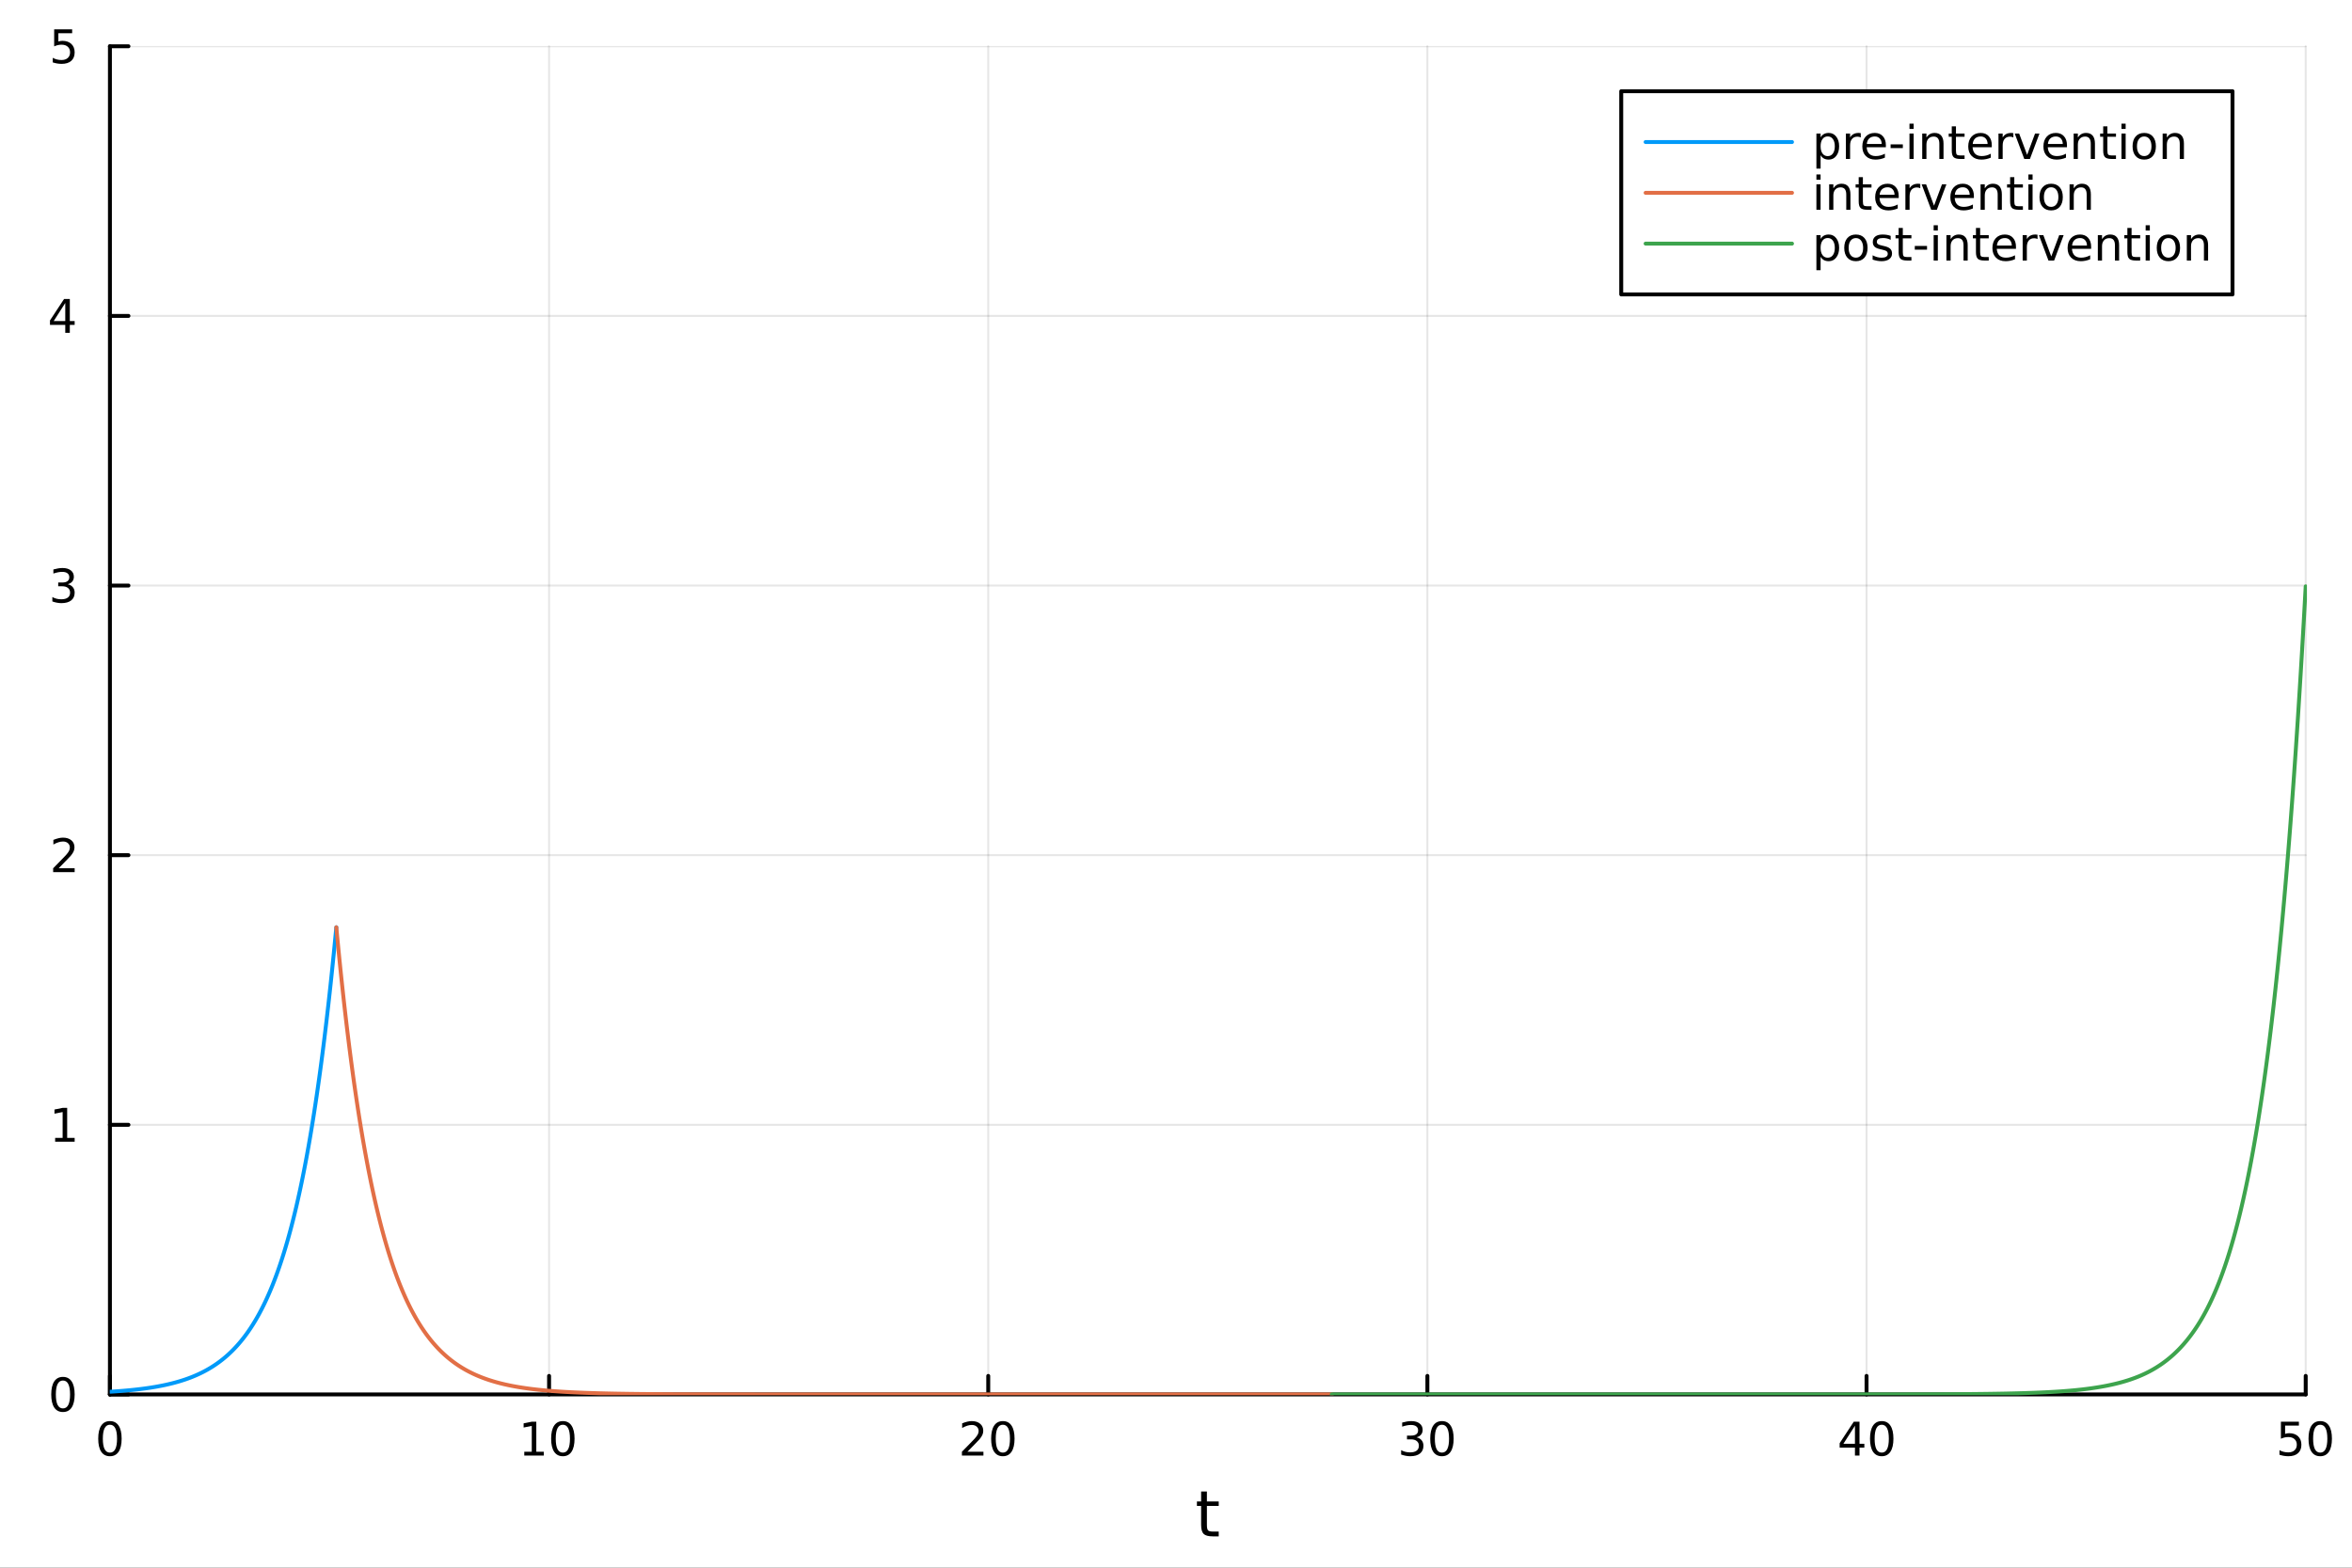 <?xml version="1.0" encoding="utf-8"?>
<svg xmlns="http://www.w3.org/2000/svg" xmlns:xlink="http://www.w3.org/1999/xlink" width="600" height="400" viewBox="0 0 2400 1600">
<rect x="0" y="0" width="2400" height="1600" fill="#333333" stroke="none"/>
<defs>
  <clipPath id="clip440">
    <rect x="0" y="0" width="2400" height="1600"/>
  </clipPath>
</defs>
<path clip-path="url(#clip440)" d="M0 1600 L2400 1600 L2400 0 L0 0  Z" fill="#ffffff" fill-rule="evenodd" fill-opacity="1"/>
<defs>
  <clipPath id="clip441">
    <rect x="480" y="0" width="1681" height="1600"/>
  </clipPath>
</defs>
<path clip-path="url(#clip440)" d="M112.177 1423.18 L2352.76 1423.18 L2352.76 47.244 L112.177 47.244  Z" fill="#ffffff" fill-rule="evenodd" fill-opacity="1"/>
<defs>
  <clipPath id="clip442">
    <rect x="112" y="47" width="2242" height="1377"/>
  </clipPath>
</defs>
<polyline clip-path="url(#clip442)" style="stroke:#000000; stroke-linecap:round; stroke-linejoin:round; stroke-width:2; stroke-opacity:0.1; fill:none" points="112.177,1423.18 112.177,47.244 "/>
<polyline clip-path="url(#clip442)" style="stroke:#000000; stroke-linecap:round; stroke-linejoin:round; stroke-width:2; stroke-opacity:0.1; fill:none" points="560.293,1423.18 560.293,47.244 "/>
<polyline clip-path="url(#clip442)" style="stroke:#000000; stroke-linecap:round; stroke-linejoin:round; stroke-width:2; stroke-opacity:0.1; fill:none" points="1008.41,1423.18 1008.41,47.244 "/>
<polyline clip-path="url(#clip442)" style="stroke:#000000; stroke-linecap:round; stroke-linejoin:round; stroke-width:2; stroke-opacity:0.1; fill:none" points="1456.52,1423.18 1456.52,47.244 "/>
<polyline clip-path="url(#clip442)" style="stroke:#000000; stroke-linecap:round; stroke-linejoin:round; stroke-width:2; stroke-opacity:0.1; fill:none" points="1904.64,1423.18 1904.64,47.244 "/>
<polyline clip-path="url(#clip442)" style="stroke:#000000; stroke-linecap:round; stroke-linejoin:round; stroke-width:2; stroke-opacity:0.1; fill:none" points="2352.76,1423.18 2352.76,47.244 "/>
<polyline clip-path="url(#clip440)" style="stroke:#000000; stroke-linecap:round; stroke-linejoin:round; stroke-width:4; stroke-opacity:1; fill:none" points="112.177,1423.18 2352.76,1423.18 "/>
<polyline clip-path="url(#clip440)" style="stroke:#000000; stroke-linecap:round; stroke-linejoin:round; stroke-width:4; stroke-opacity:1; fill:none" points="112.177,1423.18 112.177,1404.28 "/>
<polyline clip-path="url(#clip440)" style="stroke:#000000; stroke-linecap:round; stroke-linejoin:round; stroke-width:4; stroke-opacity:1; fill:none" points="560.293,1423.18 560.293,1404.28 "/>
<polyline clip-path="url(#clip440)" style="stroke:#000000; stroke-linecap:round; stroke-linejoin:round; stroke-width:4; stroke-opacity:1; fill:none" points="1008.41,1423.18 1008.41,1404.28 "/>
<polyline clip-path="url(#clip440)" style="stroke:#000000; stroke-linecap:round; stroke-linejoin:round; stroke-width:4; stroke-opacity:1; fill:none" points="1456.52,1423.18 1456.52,1404.28 "/>
<polyline clip-path="url(#clip440)" style="stroke:#000000; stroke-linecap:round; stroke-linejoin:round; stroke-width:4; stroke-opacity:1; fill:none" points="1904.64,1423.18 1904.64,1404.28 "/>
<polyline clip-path="url(#clip440)" style="stroke:#000000; stroke-linecap:round; stroke-linejoin:round; stroke-width:4; stroke-opacity:1; fill:none" points="2352.76,1423.18 2352.76,1404.28 "/>
<path clip-path="url(#clip440)" d="M112.177 1454.1 Q108.566 1454.1 106.737 1457.66 Q104.932 1461.2 104.932 1468.33 Q104.932 1475.44 106.737 1479.01 Q108.566 1482.55 112.177 1482.55 Q115.811 1482.55 117.617 1479.01 Q119.446 1475.44 119.446 1468.33 Q119.446 1461.2 117.617 1457.66 Q115.811 1454.1 112.177 1454.1 M112.177 1450.39 Q117.987 1450.39 121.043 1455 Q124.122 1459.58 124.122 1468.33 Q124.122 1477.06 121.043 1481.67 Q117.987 1486.25 112.177 1486.25 Q106.367 1486.25 103.288 1481.67 Q100.233 1477.06 100.233 1468.33 Q100.233 1459.58 103.288 1455 Q106.367 1450.39 112.177 1450.39 Z" fill="#000000" fill-rule="nonzero" fill-opacity="1" /><path clip-path="url(#clip440)" d="M534.981 1481.64 L542.619 1481.64 L542.619 1455.28 L534.309 1456.95 L534.309 1452.69 L542.573 1451.02 L547.249 1451.02 L547.249 1481.64 L554.888 1481.64 L554.888 1485.58 L534.981 1485.58 L534.981 1481.64 Z" fill="#000000" fill-rule="nonzero" fill-opacity="1" /><path clip-path="url(#clip440)" d="M574.332 1454.1 Q570.721 1454.1 568.892 1457.66 Q567.087 1461.2 567.087 1468.33 Q567.087 1475.44 568.892 1479.01 Q570.721 1482.55 574.332 1482.55 Q577.966 1482.55 579.772 1479.01 Q581.601 1475.44 581.601 1468.33 Q581.601 1461.2 579.772 1457.66 Q577.966 1454.1 574.332 1454.1 M574.332 1450.39 Q580.142 1450.39 583.198 1455 Q586.277 1459.58 586.277 1468.33 Q586.277 1477.06 583.198 1481.67 Q580.142 1486.25 574.332 1486.25 Q568.522 1486.25 565.443 1481.67 Q562.388 1477.06 562.388 1468.33 Q562.388 1459.58 565.443 1455 Q568.522 1450.39 574.332 1450.39 Z" fill="#000000" fill-rule="nonzero" fill-opacity="1" /><path clip-path="url(#clip440)" d="M987.182 1481.64 L1003.5 1481.64 L1003.5 1485.58 L981.557 1485.58 L981.557 1481.64 Q984.219 1478.89 988.802 1474.26 Q993.409 1469.61 994.589 1468.27 Q996.835 1465.74 997.714 1464.01 Q998.617 1462.25 998.617 1460.56 Q998.617 1457.8 996.673 1456.07 Q994.751 1454.33 991.649 1454.33 Q989.45 1454.33 986.997 1455.09 Q984.566 1455.86 981.788 1457.41 L981.788 1452.69 Q984.612 1451.55 987.066 1450.97 Q989.52 1450.39 991.557 1450.39 Q996.927 1450.39 1000.12 1453.08 Q1003.32 1455.77 1003.32 1460.26 Q1003.32 1462.39 1002.51 1464.31 Q1001.72 1466.2 999.612 1468.8 Q999.034 1469.47 995.932 1472.69 Q992.83 1475.88 987.182 1481.64 Z" fill="#000000" fill-rule="nonzero" fill-opacity="1" /><path clip-path="url(#clip440)" d="M1023.32 1454.1 Q1019.7 1454.1 1017.88 1457.66 Q1016.07 1461.2 1016.07 1468.33 Q1016.07 1475.44 1017.88 1479.01 Q1019.7 1482.55 1023.32 1482.55 Q1026.95 1482.55 1028.76 1479.01 Q1030.58 1475.44 1030.58 1468.33 Q1030.58 1461.2 1028.76 1457.66 Q1026.95 1454.1 1023.32 1454.1 M1023.32 1450.39 Q1029.13 1450.39 1032.18 1455 Q1035.26 1459.58 1035.26 1468.33 Q1035.26 1477.06 1032.18 1481.67 Q1029.13 1486.25 1023.32 1486.25 Q1017.51 1486.25 1014.43 1481.67 Q1011.37 1477.06 1011.37 1468.33 Q1011.37 1459.58 1014.43 1455 Q1017.51 1450.39 1023.32 1450.39 Z" fill="#000000" fill-rule="nonzero" fill-opacity="1" /><path clip-path="url(#clip440)" d="M1445.37 1466.95 Q1448.72 1467.66 1450.6 1469.93 Q1452.5 1472.2 1452.5 1475.53 Q1452.5 1480.65 1448.98 1483.45 Q1445.46 1486.25 1438.98 1486.25 Q1436.8 1486.25 1434.49 1485.81 Q1432.2 1485.39 1429.74 1484.54 L1429.74 1480.02 Q1431.69 1481.16 1434 1481.74 Q1436.32 1482.32 1438.84 1482.32 Q1443.24 1482.32 1445.53 1480.58 Q1447.84 1478.84 1447.84 1475.53 Q1447.84 1472.48 1445.69 1470.77 Q1443.56 1469.03 1439.74 1469.03 L1435.71 1469.03 L1435.71 1465.19 L1439.93 1465.19 Q1443.38 1465.19 1445.21 1463.82 Q1447.03 1462.43 1447.03 1459.84 Q1447.03 1457.18 1445.14 1455.77 Q1443.26 1454.33 1439.74 1454.33 Q1437.82 1454.33 1435.62 1454.75 Q1433.42 1455.16 1430.78 1456.04 L1430.78 1451.88 Q1433.45 1451.14 1435.76 1450.77 Q1438.1 1450.39 1440.16 1450.39 Q1445.48 1450.39 1448.58 1452.83 Q1451.69 1455.23 1451.69 1459.35 Q1451.69 1462.22 1450.04 1464.21 Q1448.4 1466.18 1445.37 1466.95 Z" fill="#000000" fill-rule="nonzero" fill-opacity="1" /><path clip-path="url(#clip440)" d="M1471.36 1454.1 Q1467.75 1454.1 1465.92 1457.66 Q1464.12 1461.2 1464.12 1468.33 Q1464.12 1475.44 1465.92 1479.01 Q1467.75 1482.55 1471.36 1482.55 Q1475 1482.55 1476.8 1479.01 Q1478.63 1475.44 1478.63 1468.33 Q1478.63 1461.2 1476.8 1457.66 Q1475 1454.1 1471.36 1454.1 M1471.36 1450.39 Q1477.17 1450.39 1480.23 1455 Q1483.31 1459.58 1483.31 1468.33 Q1483.31 1477.06 1480.23 1481.67 Q1477.17 1486.25 1471.36 1486.25 Q1465.55 1486.25 1462.47 1481.67 Q1459.42 1477.06 1459.42 1468.33 Q1459.42 1459.58 1462.47 1455 Q1465.55 1450.39 1471.36 1450.39 Z" fill="#000000" fill-rule="nonzero" fill-opacity="1" /><path clip-path="url(#clip440)" d="M1892.81 1455.09 L1881.01 1473.54 L1892.81 1473.54 L1892.81 1455.09 M1891.58 1451.02 L1897.46 1451.02 L1897.46 1473.54 L1902.39 1473.54 L1902.39 1477.43 L1897.46 1477.43 L1897.46 1485.58 L1892.81 1485.58 L1892.81 1477.43 L1877.21 1477.43 L1877.21 1472.92 L1891.58 1451.02 Z" fill="#000000" fill-rule="nonzero" fill-opacity="1" /><path clip-path="url(#clip440)" d="M1920.13 1454.1 Q1916.52 1454.1 1914.69 1457.66 Q1912.88 1461.2 1912.88 1468.33 Q1912.88 1475.44 1914.69 1479.01 Q1916.52 1482.55 1920.13 1482.55 Q1923.76 1482.55 1925.57 1479.01 Q1927.39 1475.44 1927.39 1468.33 Q1927.39 1461.2 1925.57 1457.66 Q1923.76 1454.1 1920.13 1454.1 M1920.13 1450.39 Q1925.94 1450.39 1928.99 1455 Q1932.07 1459.58 1932.07 1468.33 Q1932.07 1477.06 1928.99 1481.67 Q1925.94 1486.25 1920.13 1486.25 Q1914.32 1486.25 1911.24 1481.67 Q1908.18 1477.06 1908.18 1468.33 Q1908.18 1459.58 1911.24 1455 Q1914.32 1450.39 1920.13 1450.39 Z" fill="#000000" fill-rule="nonzero" fill-opacity="1" /><path clip-path="url(#clip440)" d="M2327.46 1451.02 L2345.81 1451.02 L2345.81 1454.96 L2331.74 1454.96 L2331.74 1463.43 Q2332.76 1463.08 2333.77 1462.92 Q2334.79 1462.73 2335.81 1462.73 Q2341.6 1462.73 2344.98 1465.9 Q2348.36 1469.08 2348.36 1474.49 Q2348.36 1480.07 2344.89 1483.17 Q2341.41 1486.25 2335.09 1486.25 Q2332.92 1486.25 2330.65 1485.88 Q2328.4 1485.51 2326 1484.77 L2326 1480.07 Q2328.08 1481.2 2330.3 1481.76 Q2332.52 1482.32 2335 1482.32 Q2339.01 1482.32 2341.34 1480.21 Q2343.68 1478.1 2343.68 1474.49 Q2343.68 1470.88 2341.34 1468.77 Q2339.01 1466.67 2335 1466.67 Q2333.13 1466.67 2331.25 1467.08 Q2329.4 1467.5 2327.46 1468.38 L2327.46 1451.02 Z" fill="#000000" fill-rule="nonzero" fill-opacity="1" /><path clip-path="url(#clip440)" d="M2367.57 1454.1 Q2363.96 1454.1 2362.13 1457.66 Q2360.33 1461.2 2360.33 1468.33 Q2360.33 1475.44 2362.13 1479.01 Q2363.96 1482.55 2367.57 1482.55 Q2371.2 1482.55 2373.01 1479.01 Q2374.84 1475.44 2374.84 1468.33 Q2374.84 1461.2 2373.01 1457.66 Q2371.2 1454.1 2367.57 1454.1 M2367.57 1450.39 Q2373.38 1450.39 2376.44 1455 Q2379.52 1459.58 2379.52 1468.33 Q2379.52 1477.06 2376.44 1481.67 Q2373.38 1486.25 2367.57 1486.25 Q2361.76 1486.25 2358.68 1481.67 Q2355.63 1477.06 2355.63 1468.33 Q2355.63 1459.58 2358.68 1455 Q2361.76 1450.39 2367.57 1450.39 Z" fill="#000000" fill-rule="nonzero" fill-opacity="1" /><path clip-path="url(#clip440)" d="M1231.53 1522.27 L1231.53 1532.4 L1243.59 1532.4 L1243.59 1536.95 L1231.53 1536.95 L1231.53 1556.3 Q1231.53 1560.66 1232.71 1561.9 Q1233.91 1563.14 1237.58 1563.14 L1243.59 1563.14 L1243.59 1568.04 L1237.58 1568.04 Q1230.8 1568.04 1228.22 1565.53 Q1225.64 1562.98 1225.64 1556.3 L1225.64 1536.95 L1221.34 1536.95 L1221.34 1532.4 L1225.64 1532.4 L1225.64 1522.27 L1231.53 1522.27 Z" fill="#000000" fill-rule="nonzero" fill-opacity="1" /><polyline clip-path="url(#clip442)" style="stroke:#000000; stroke-linecap:round; stroke-linejoin:round; stroke-width:2; stroke-opacity:0.1; fill:none" points="112.177,1423.18 2352.76,1423.18 "/>
<polyline clip-path="url(#clip442)" style="stroke:#000000; stroke-linecap:round; stroke-linejoin:round; stroke-width:2; stroke-opacity:0.1; fill:none" points="112.177,1147.99 2352.76,1147.99 "/>
<polyline clip-path="url(#clip442)" style="stroke:#000000; stroke-linecap:round; stroke-linejoin:round; stroke-width:2; stroke-opacity:0.1; fill:none" points="112.177,872.806 2352.76,872.806 "/>
<polyline clip-path="url(#clip442)" style="stroke:#000000; stroke-linecap:round; stroke-linejoin:round; stroke-width:2; stroke-opacity:0.1; fill:none" points="112.177,597.618 2352.76,597.618 "/>
<polyline clip-path="url(#clip442)" style="stroke:#000000; stroke-linecap:round; stroke-linejoin:round; stroke-width:2; stroke-opacity:0.1; fill:none" points="112.177,322.431 2352.76,322.431 "/>
<polyline clip-path="url(#clip442)" style="stroke:#000000; stroke-linecap:round; stroke-linejoin:round; stroke-width:2; stroke-opacity:0.1; fill:none" points="112.177,47.244 2352.76,47.244 "/>
<polyline clip-path="url(#clip440)" style="stroke:#000000; stroke-linecap:round; stroke-linejoin:round; stroke-width:4; stroke-opacity:1; fill:none" points="112.177,1423.18 112.177,47.244 "/>
<polyline clip-path="url(#clip440)" style="stroke:#000000; stroke-linecap:round; stroke-linejoin:round; stroke-width:4; stroke-opacity:1; fill:none" points="112.177,1423.18 131.075,1423.18 "/>
<polyline clip-path="url(#clip440)" style="stroke:#000000; stroke-linecap:round; stroke-linejoin:round; stroke-width:4; stroke-opacity:1; fill:none" points="112.177,1147.99 131.075,1147.99 "/>
<polyline clip-path="url(#clip440)" style="stroke:#000000; stroke-linecap:round; stroke-linejoin:round; stroke-width:4; stroke-opacity:1; fill:none" points="112.177,872.806 131.075,872.806 "/>
<polyline clip-path="url(#clip440)" style="stroke:#000000; stroke-linecap:round; stroke-linejoin:round; stroke-width:4; stroke-opacity:1; fill:none" points="112.177,597.618 131.075,597.618 "/>
<polyline clip-path="url(#clip440)" style="stroke:#000000; stroke-linecap:round; stroke-linejoin:round; stroke-width:4; stroke-opacity:1; fill:none" points="112.177,322.431 131.075,322.431 "/>
<polyline clip-path="url(#clip440)" style="stroke:#000000; stroke-linecap:round; stroke-linejoin:round; stroke-width:4; stroke-opacity:1; fill:none" points="112.177,47.244 131.075,47.244 "/>
<path clip-path="url(#clip440)" d="M64.233 1408.98 Q60.622 1408.98 58.793 1412.54 Q56.987 1416.08 56.987 1423.21 Q56.987 1430.32 58.793 1433.89 Q60.622 1437.43 64.233 1437.43 Q67.867 1437.43 69.673 1433.89 Q71.501 1430.32 71.501 1423.21 Q71.501 1416.08 69.673 1412.54 Q67.867 1408.98 64.233 1408.98 M64.233 1405.27 Q70.043 1405.27 73.099 1409.88 Q76.177 1414.46 76.177 1423.21 Q76.177 1431.94 73.099 1436.55 Q70.043 1441.13 64.233 1441.13 Q58.423 1441.13 55.344 1436.55 Q52.288 1431.94 52.288 1423.21 Q52.288 1414.46 55.344 1409.88 Q58.423 1405.27 64.233 1405.27 Z" fill="#000000" fill-rule="nonzero" fill-opacity="1" /><path clip-path="url(#clip440)" d="M56.27 1161.34 L63.909 1161.34 L63.909 1134.97 L55.599 1136.64 L55.599 1132.38 L63.862 1130.71 L68.538 1130.71 L68.538 1161.34 L76.177 1161.34 L76.177 1165.27 L56.27 1165.27 L56.27 1161.34 Z" fill="#000000" fill-rule="nonzero" fill-opacity="1" /><path clip-path="url(#clip440)" d="M59.858 886.15 L76.177 886.15 L76.177 890.086 L54.233 890.086 L54.233 886.15 Q56.895 883.396 61.478 878.766 Q66.085 874.113 67.265 872.771 Q69.51 870.248 70.39 868.512 Q71.293 866.752 71.293 865.063 Q71.293 862.308 69.349 860.572 Q67.427 858.836 64.325 858.836 Q62.126 858.836 59.673 859.6 Q57.242 860.363 54.464 861.914 L54.464 857.192 Q57.288 856.058 59.742 855.479 Q62.196 854.901 64.233 854.901 Q69.603 854.901 72.798 857.586 Q75.992 860.271 75.992 864.762 Q75.992 866.891 75.182 868.813 Q74.395 870.711 72.288 873.303 Q71.71 873.975 68.608 877.192 Q65.506 880.387 59.858 886.15 Z" fill="#000000" fill-rule="nonzero" fill-opacity="1" /><path clip-path="url(#clip440)" d="M69.048 596.264 Q72.404 596.982 74.279 599.25 Q76.177 601.519 76.177 604.852 Q76.177 609.968 72.659 612.769 Q69.14 615.57 62.659 615.57 Q60.483 615.57 58.168 615.13 Q55.876 614.713 53.423 613.857 L53.423 609.343 Q55.367 610.477 57.682 611.056 Q59.997 611.635 62.52 611.635 Q66.918 611.635 69.21 609.898 Q71.524 608.162 71.524 604.852 Q71.524 601.797 69.372 600.084 Q67.242 598.348 63.423 598.348 L59.395 598.348 L59.395 594.505 L63.608 594.505 Q67.057 594.505 68.885 593.139 Q70.714 591.75 70.714 589.158 Q70.714 586.496 68.816 585.084 Q66.941 583.649 63.423 583.649 Q61.501 583.649 59.302 584.065 Q57.103 584.482 54.464 585.362 L54.464 581.195 Q57.126 580.454 59.441 580.084 Q61.779 579.713 63.839 579.713 Q69.163 579.713 72.265 582.144 Q75.367 584.551 75.367 588.672 Q75.367 591.542 73.724 593.533 Q72.08 595.5 69.048 596.264 Z" fill="#000000" fill-rule="nonzero" fill-opacity="1" /><path clip-path="url(#clip440)" d="M66.594 309.225 L54.788 327.674 L66.594 327.674 L66.594 309.225 M65.367 305.151 L71.247 305.151 L71.247 327.674 L76.177 327.674 L76.177 331.563 L71.247 331.563 L71.247 339.711 L66.594 339.711 L66.594 331.563 L50.992 331.563 L50.992 327.049 L65.367 305.151 Z" fill="#000000" fill-rule="nonzero" fill-opacity="1" /><path clip-path="url(#clip440)" d="M55.275 29.964 L73.631 29.964 L73.631 33.899 L59.557 33.899 L59.557 42.371 Q60.575 42.024 61.594 41.862 Q62.612 41.677 63.631 41.677 Q69.418 41.677 72.798 44.848 Q76.177 48.02 76.177 53.436 Q76.177 59.015 72.705 62.117 Q69.233 65.195 62.913 65.195 Q60.737 65.195 58.469 64.825 Q56.224 64.455 53.816 63.714 L53.816 59.015 Q55.9 60.149 58.122 60.705 Q60.344 61.26 62.821 61.26 Q66.825 61.26 69.163 59.154 Q71.501 57.047 71.501 53.436 Q71.501 49.825 69.163 47.719 Q66.825 45.612 62.821 45.612 Q60.946 45.612 59.071 46.029 Q57.219 46.446 55.275 47.325 L55.275 29.964 Z" fill="#000000" fill-rule="nonzero" fill-opacity="1" /><polyline clip-path="url(#clip442)" style="stroke:#009af9; stroke-linecap:round; stroke-linejoin:round; stroke-width:4; stroke-opacity:1; fill:none" points="112.177,1420.43 112.408,1420.41 112.64,1420.4 112.871,1420.39 113.102,1420.37 113.333,1420.36 113.565,1420.34 113.796,1420.33 114.027,1420.31 114.258,1420.3 114.489,1420.28 114.721,1420.27 114.952,1420.25 115.183,1420.24 115.414,1420.22 115.646,1420.21 115.877,1420.19 116.108,1420.18 116.339,1420.16 116.57,1420.14 116.802,1420.13 117.033,1420.11 117.264,1420.1 117.495,1420.08 117.727,1420.07 117.958,1420.05 118.189,1420.03 118.42,1420.02 118.652,1420 118.883,1419.98 119.114,1419.97 119.345,1419.95 119.576,1419.93 119.808,1419.92 120.039,1419.9 120.27,1419.88 120.501,1419.87 120.733,1419.85 120.964,1419.83 121.195,1419.81 121.426,1419.8 121.657,1419.78 121.889,1419.76 122.12,1419.74 122.351,1419.73 122.582,1419.71 122.814,1419.69 123.045,1419.67 123.276,1419.65 123.507,1419.64 123.739,1419.62 123.97,1419.6 124.201,1419.58 124.432,1419.56 124.663,1419.54 124.895,1419.52 125.126,1419.51 125.357,1419.49 125.588,1419.47 125.82,1419.45 126.051,1419.43 126.282,1419.41 126.513,1419.39 126.745,1419.37 126.976,1419.35 127.207,1419.33 127.438,1419.31 127.669,1419.29 127.901,1419.27 128.132,1419.25 128.363,1419.23 128.594,1419.21 128.826,1419.19 129.057,1419.17 129.288,1419.15 129.519,1419.13 129.75,1419.11 129.982,1419.09 130.213,1419.06 130.444,1419.04 130.675,1419.02 130.907,1419 131.138,1418.98 131.369,1418.96 131.6,1418.93 131.832,1418.91 132.063,1418.89 132.294,1418.87 132.525,1418.85 132.756,1418.82 132.988,1418.8 133.219,1418.78 133.45,1418.76 133.681,1418.73 133.913,1418.71 134.144,1418.69 134.375,1418.66 134.606,1418.64 134.837,1418.62 135.069,1418.59 135.3,1418.57 135.531,1418.55 135.762,1418.52 135.994,1418.5 136.225,1418.47 136.456,1418.45 136.687,1418.42 136.919,1418.4 137.15,1418.38 137.381,1418.35 137.612,1418.33 137.843,1418.3 138.075,1418.28 138.306,1418.25 138.537,1418.22 138.768,1418.2 139,1418.17 139.231,1418.15 139.462,1418.12 139.693,1418.09 139.924,1418.07 140.156,1418.04 140.387,1418.02 140.618,1417.99 140.849,1417.96 141.081,1417.93 141.312,1417.91 141.543,1417.88 141.774,1417.85 142.006,1417.83 142.237,1417.8 142.468,1417.77 142.699,1417.74 142.93,1417.71 143.162,1417.69 143.393,1417.66 143.624,1417.63 143.855,1417.6 144.087,1417.57 144.318,1417.54 144.549,1417.51 144.78,1417.48 145.011,1417.45 145.243,1417.42 145.474,1417.39 145.705,1417.36 145.936,1417.33 146.168,1417.3 146.399,1417.27 146.63,1417.24 146.861,1417.21 147.093,1417.18 147.324,1417.15 147.555,1417.12 147.786,1417.09 148.017,1417.06 148.249,1417.02 148.48,1416.99 148.711,1416.96 148.942,1416.93 149.174,1416.9 149.405,1416.86 149.636,1416.83 149.867,1416.8 150.098,1416.77 150.33,1416.73 150.561,1416.7 150.792,1416.67 151.023,1416.63 151.255,1416.6 151.486,1416.56 151.717,1416.53 151.948,1416.5 152.18,1416.46 152.411,1416.43 152.642,1416.39 152.873,1416.36 153.104,1416.32 153.336,1416.29 153.567,1416.25 153.798,1416.21 154.029,1416.18 154.261,1416.14 154.492,1416.1 154.723,1416.07 154.954,1416.03 155.185,1415.99 155.417,1415.96 155.648,1415.92 155.879,1415.88 156.11,1415.84 156.342,1415.81 156.573,1415.77 156.804,1415.73 157.035,1415.69 157.267,1415.65 157.498,1415.61 157.729,1415.57 157.96,1415.54 158.191,1415.5 158.423,1415.46 158.654,1415.42 158.885,1415.38 159.116,1415.34 159.348,1415.3 159.579,1415.25 159.81,1415.21 160.041,1415.17 160.272,1415.13 160.504,1415.09 160.735,1415.05 160.966,1415.01 161.197,1414.96 161.429,1414.92 161.66,1414.88 161.891,1414.83 162.122,1414.79 162.354,1414.75 162.585,1414.7 162.816,1414.66 163.047,1414.62 163.278,1414.57 163.51,1414.53 163.741,1414.48 163.972,1414.44 164.203,1414.39 164.435,1414.35 164.666,1414.3 164.897,1414.26 165.128,1414.21 165.359,1414.16 165.591,1414.12 165.822,1414.07 166.053,1414.02 166.284,1413.98 166.516,1413.93 166.747,1413.88 166.978,1413.83 167.209,1413.78 167.441,1413.73 167.672,1413.69 167.903,1413.64 168.134,1413.59 168.365,1413.54 168.597,1413.49 168.828,1413.44 169.059,1413.39 169.29,1413.34 169.522,1413.29 169.753,1413.23 169.984,1413.18 170.215,1413.13 170.446,1413.08 170.678,1413.03 170.909,1412.97 171.14,1412.92 171.371,1412.87 171.603,1412.82 171.834,1412.76 172.065,1412.71 172.296,1412.65 172.528,1412.6 172.759,1412.54 172.99,1412.49 173.221,1412.43 173.452,1412.38 173.684,1412.32 173.915,1412.27 174.146,1412.21 174.377,1412.15 174.609,1412.1 174.84,1412.04 175.071,1411.98 175.302,1411.92 175.533,1411.86 175.765,1411.81 175.996,1411.75 176.227,1411.69 176.458,1411.63 176.69,1411.57 176.921,1411.51 177.152,1411.45 177.383,1411.39 177.615,1411.33 177.846,1411.27 178.077,1411.2 178.308,1411.14 178.539,1411.08 178.771,1411.02 179.002,1410.95 179.233,1410.89 179.464,1410.83 179.696,1410.76 179.927,1410.7 180.158,1410.63 180.389,1410.57 180.62,1410.5 180.852,1410.44 181.083,1410.37 181.314,1410.31 181.545,1410.24 181.777,1410.17 182.008,1410.11 182.239,1410.04 182.47,1409.97 182.702,1409.9 182.933,1409.83 183.164,1409.76 183.395,1409.7 183.626,1409.63 183.858,1409.56 184.089,1409.48 184.32,1409.41 184.551,1409.34 184.783,1409.27 185.014,1409.2 185.245,1409.13 185.476,1409.05 185.707,1408.98 185.939,1408.91 186.17,1408.83 186.401,1408.76 186.632,1408.68 186.864,1408.61 187.095,1408.53 187.326,1408.46 187.557,1408.38 187.789,1408.31 188.02,1408.23 188.251,1408.15 188.482,1408.07 188.713,1408 188.945,1407.92 189.176,1407.84 189.407,1407.76 189.638,1407.68 189.87,1407.6 190.101,1407.52 190.332,1407.44 190.563,1407.36 190.794,1407.27 191.026,1407.19 191.257,1407.11 191.488,1407.03 191.719,1406.94 191.951,1406.86 192.182,1406.77 192.413,1406.69 192.644,1406.6 192.876,1406.52 193.107,1406.43 193.338,1406.35 193.569,1406.26 193.8,1406.17 194.032,1406.08 194.263,1405.99 194.494,1405.91 194.725,1405.82 194.957,1405.73 195.188,1405.64 195.419,1405.55 195.65,1405.45 195.881,1405.36 196.113,1405.27 196.344,1405.18 196.575,1405.08 196.806,1404.99 197.038,1404.9 197.269,1404.8 197.5,1404.71 197.731,1404.61 197.963,1404.52 198.194,1404.42 198.425,1404.32 198.656,1404.22 198.887,1404.13 199.119,1404.03 199.35,1403.93 199.581,1403.83 199.812,1403.73 200.044,1403.63 200.275,1403.53 200.506,1403.43 200.737,1403.32 200.968,1403.22 201.2,1403.12 201.431,1403.01 201.662,1402.91 201.893,1402.8 202.125,1402.7 202.356,1402.59 202.587,1402.49 202.818,1402.38 203.05,1402.27 203.281,1402.16 203.512,1402.05 203.743,1401.95 203.974,1401.84 204.206,1401.72 204.437,1401.61 204.668,1401.5 204.899,1401.39 205.131,1401.28 205.362,1401.16 205.593,1401.05 205.824,1400.94 206.055,1400.82 206.287,1400.71 206.518,1400.59 206.749,1400.47 206.98,1400.35 207.212,1400.24 207.443,1400.12 207.674,1400 207.905,1399.88 208.137,1399.76 208.368,1399.64 208.599,1399.51 208.83,1399.39 209.061,1399.27 209.293,1399.15 209.524,1399.02 209.755,1398.9 209.986,1398.77 210.218,1398.64 210.449,1398.52 210.68,1398.39 210.911,1398.26 211.143,1398.13 211.374,1398 211.605,1397.87 211.836,1397.74 212.067,1397.61 212.299,1397.48 212.53,1397.35 212.761,1397.21 212.992,1397.08 213.224,1396.94 213.455,1396.81 213.686,1396.67 213.917,1396.53 214.148,1396.39 214.38,1396.26 214.611,1396.12 214.842,1395.98 215.073,1395.84 215.305,1395.69 215.536,1395.55 215.767,1395.41 215.998,1395.27 216.23,1395.12 216.461,1394.98 216.692,1394.83 216.923,1394.68 217.154,1394.54 217.386,1394.39 217.617,1394.24 217.848,1394.09 218.079,1393.94 218.311,1393.79 218.542,1393.64 218.773,1393.48 219.004,1393.33 219.235,1393.18 219.467,1393.02 219.698,1392.86 219.929,1392.71 220.16,1392.55 220.392,1392.39 220.623,1392.23 220.854,1392.07 221.085,1391.91 221.317,1391.75 221.548,1391.59 221.779,1391.42 222.01,1391.26 222.241,1391.09 222.473,1390.93 222.704,1390.76 222.935,1390.59 223.166,1390.42 223.398,1390.26 223.629,1390.08 223.86,1389.91 224.091,1389.74 224.322,1389.57 224.554,1389.39 224.785,1389.22 225.016,1389.04 225.247,1388.87 225.479,1388.69 225.71,1388.51 225.941,1388.33 226.172,1388.15 226.404,1387.97 226.635,1387.79 226.866,1387.61 227.097,1387.42 227.328,1387.24 227.56,1387.05 227.791,1386.86 228.022,1386.68 228.253,1386.49 228.485,1386.3 228.716,1386.11 228.947,1385.91 229.178,1385.72 229.409,1385.53 229.641,1385.33 229.872,1385.14 230.103,1384.94 230.334,1384.74 230.566,1384.54 230.797,1384.34 231.028,1384.14 231.259,1383.94 231.491,1383.74 231.722,1383.53 231.953,1383.33 232.184,1383.12 232.415,1382.92 232.647,1382.71 232.878,1382.5 233.109,1382.29 233.34,1382.08 233.572,1381.86 233.803,1381.65 234.034,1381.43 234.265,1381.22 234.496,1381 234.728,1380.78 234.959,1380.56 235.19,1380.34 235.421,1380.12 235.653,1379.9 235.884,1379.68 236.115,1379.45 236.346,1379.22 236.578,1379 236.809,1378.77 237.04,1378.54 237.271,1378.31 237.502,1378.07 237.734,1377.84 237.965,1377.61 238.196,1377.37 238.427,1377.13 238.659,1376.9 238.89,1376.66 239.121,1376.42 239.352,1376.17 239.583,1375.93 239.815,1375.69 240.046,1375.44 240.277,1375.19 240.508,1374.95 240.74,1374.7 240.971,1374.44 241.202,1374.19 241.433,1373.94 241.665,1373.68 241.896,1373.43 242.127,1373.17 242.358,1372.91 242.589,1372.65 242.821,1372.39 243.052,1372.13 243.283,1371.86 243.514,1371.6 243.746,1371.33 243.977,1371.06 244.208,1370.79 244.439,1370.52 244.67,1370.25 244.902,1369.98 245.133,1369.7 245.364,1369.43 245.595,1369.15 245.827,1368.87 246.058,1368.59 246.289,1368.3 246.52,1368.02 246.752,1367.73 246.983,1367.45 247.214,1367.16 247.445,1366.87 247.676,1366.58 247.908,1366.29 248.139,1365.99 248.37,1365.7 248.601,1365.4 248.833,1365.1 249.064,1364.8 249.295,1364.5 249.526,1364.19 249.757,1363.89 249.989,1363.58 250.22,1363.27 250.451,1362.96 250.682,1362.65 250.914,1362.34 251.145,1362.02 251.376,1361.71 251.607,1361.39 251.839,1361.07 252.07,1360.75 252.301,1360.43 252.532,1360.1 252.763,1359.78 252.995,1359.45 253.226,1359.12 253.457,1358.79 253.688,1358.45 253.92,1358.12 254.151,1357.78 254.382,1357.44 254.613,1357.1 254.844,1356.76 255.076,1356.42 255.307,1356.07 255.538,1355.73 255.769,1355.38 256.001,1355.03 256.232,1354.67 256.463,1354.32 256.694,1353.96 256.926,1353.6 257.157,1353.24 257.388,1352.88 257.619,1352.52 257.85,1352.15 258.082,1351.79 258.313,1351.42 258.544,1351.05 258.775,1350.67 259.007,1350.3 259.238,1349.92 259.469,1349.54 259.7,1349.16 259.931,1348.78 260.163,1348.39 260.394,1348.01 260.625,1347.62 260.856,1347.23 261.088,1346.83 261.319,1346.44 261.55,1346.04 261.781,1345.64 262.013,1345.24 262.244,1344.84 262.475,1344.43 262.706,1344.02 262.937,1343.61 263.169,1343.2 263.4,1342.79 263.631,1342.37 263.862,1341.96 264.094,1341.54 264.325,1341.11 264.556,1340.69 264.787,1340.26 265.018,1339.83 265.25,1339.4 265.481,1338.97 265.712,1338.53 265.943,1338.09 266.175,1337.65 266.406,1337.21 266.637,1336.77 266.868,1336.32 267.1,1335.87 267.331,1335.42 267.562,1334.96 267.793,1334.51 268.024,1334.05 268.256,1333.59 268.487,1333.12 268.718,1332.66 268.949,1332.19 269.181,1331.72 269.412,1331.25 269.643,1330.77 269.874,1330.29 270.105,1329.81 270.337,1329.33 270.568,1328.84 270.799,1328.36 271.03,1327.86 271.262,1327.37 271.493,1326.88 271.724,1326.38 271.955,1325.88 272.187,1325.37 272.418,1324.87 272.649,1324.36 272.88,1323.85 273.111,1323.33 273.343,1322.82 273.574,1322.3 273.805,1321.78 274.036,1321.25 274.268,1320.72 274.499,1320.19 274.73,1319.66 274.961,1319.13 275.192,1318.59 275.424,1318.05 275.655,1317.5 275.886,1316.96 276.117,1316.41 276.349,1315.85 276.58,1315.3 276.811,1314.74 277.042,1314.18 277.274,1313.62 277.505,1313.05 277.736,1312.48 277.967,1311.91 278.198,1311.33 278.43,1310.75 278.661,1310.17 278.892,1309.59 279.123,1309 279.355,1308.41 279.586,1307.82 279.817,1307.22 280.048,1306.62 280.279,1306.02 280.511,1305.41 280.742,1304.8 280.973,1304.19 281.204,1303.57 281.436,1302.95 281.667,1302.33 281.898,1301.71 282.129,1301.08 282.361,1300.45 282.592,1299.81 282.823,1299.17 283.054,1298.53 283.285,1297.89 283.517,1297.24 283.748,1296.59 283.979,1295.93 284.21,1295.28 284.442,1294.61 284.673,1293.95 284.904,1293.28 285.135,1292.61 285.366,1291.93 285.598,1291.25 285.829,1290.57 286.06,1289.89 286.291,1289.2 286.523,1288.5 286.754,1287.81 286.985,1287.11 287.216,1286.4 287.448,1285.7 287.679,1284.98 287.91,1284.27 288.141,1283.55 288.372,1282.83 288.604,1282.1 288.835,1281.37 289.066,1280.64 289.297,1279.9 289.529,1279.16 289.76,1278.42 289.991,1277.67 290.222,1276.91 290.453,1276.16 290.685,1275.4 290.916,1274.63 291.147,1273.86 291.378,1273.09 291.61,1272.32 291.841,1271.53 292.072,1270.75 292.303,1269.96 292.535,1269.17 292.766,1268.37 292.997,1267.57 293.228,1266.77 293.459,1265.96 293.691,1265.14 293.922,1264.33 294.153,1263.5 294.384,1262.68 294.616,1261.85 294.847,1261.01 295.078,1260.17 295.309,1259.33 295.541,1258.48 295.772,1257.63 296.003,1256.77 296.234,1255.91 296.465,1255.05 296.697,1254.18 296.928,1253.3 297.159,1252.42 297.39,1251.54 297.622,1250.65 297.853,1249.76 298.084,1248.86 298.315,1247.96 298.546,1247.05 298.778,1246.14 299.009,1245.23 299.24,1244.31 299.471,1243.38 299.703,1242.45 299.934,1241.51 300.165,1240.57 300.396,1239.63 300.628,1238.68 300.859,1237.73 301.09,1236.77 301.321,1235.8 301.552,1234.83 301.784,1233.86 302.015,1232.88 302.246,1231.89 302.477,1230.9 302.709,1229.91 302.94,1228.91 303.171,1227.9 303.402,1226.89 303.633,1225.88 303.865,1224.86 304.096,1223.83 304.327,1222.8 304.558,1221.76 304.79,1220.72 305.021,1219.67 305.252,1218.62 305.483,1217.56 305.715,1216.5 305.946,1215.43 306.177,1214.35 306.408,1213.27 306.639,1212.19 306.871,1211.1 307.102,1210 307.333,1208.9 307.564,1207.79 307.796,1206.67 308.027,1205.55 308.258,1204.43 308.489,1203.3 308.72,1202.16 308.952,1201.02 309.183,1199.87 309.414,1198.71 309.645,1197.55 309.877,1196.38 310.108,1195.21 310.339,1194.03 310.57,1192.84 310.802,1191.65 311.033,1190.46 311.264,1189.25 311.495,1188.04 311.726,1186.83 311.958,1185.6 312.189,1184.37 312.42,1183.14 312.651,1181.9 312.883,1180.65 313.114,1179.39 313.345,1178.13 313.576,1176.87 313.807,1175.59 314.039,1174.31 314.27,1173.02 314.501,1171.73 314.732,1170.43 314.964,1169.12 315.195,1167.81 315.426,1166.49 315.657,1165.16 315.889,1163.83 316.12,1162.48 316.351,1161.14 316.582,1159.78 316.813,1158.42 317.045,1157.05 317.276,1155.67 317.507,1154.29 317.738,1152.9 317.97,1151.5 318.201,1150.1 318.432,1148.68 318.663,1147.26 318.894,1145.84 319.126,1144.4 319.357,1142.96 319.588,1141.51 319.819,1140.05 320.051,1138.59 320.282,1137.12 320.513,1135.64 320.744,1134.15 320.976,1132.66 321.207,1131.15 321.438,1129.64 321.669,1128.13 321.9,1126.6 322.132,1125.06 322.363,1123.52 322.594,1121.97 322.825,1120.41 323.057,1118.85 323.288,1117.27 323.519,1115.69 323.75,1114.1 323.981,1112.5 324.213,1110.9 324.444,1109.28 324.675,1107.66 324.906,1106.02 325.138,1104.38 325.369,1102.73 325.6,1101.08 325.831,1099.41 326.063,1097.74 326.294,1096.05 326.525,1094.36 326.756,1092.66 326.987,1090.95 327.219,1089.23 327.45,1087.5 327.681,1085.76 327.912,1084.02 328.144,1082.26 328.375,1080.5 328.606,1078.73 328.837,1076.95 329.068,1075.15 329.3,1073.35 329.531,1071.54 329.762,1069.72 329.993,1067.89 330.225,1066.06 330.456,1064.21 330.687,1062.35 330.918,1060.48 331.15,1058.61 331.381,1056.72 331.612,1054.82 331.843,1052.92 332.074,1051 332.306,1049.08 332.537,1047.14 332.768,1045.2 332.999,1043.24 333.231,1041.27 333.462,1039.3 333.693,1037.31 333.924,1035.31 334.155,1033.31 334.387,1031.29 334.618,1029.26 334.849,1027.22 335.08,1025.17 335.312,1023.12 335.543,1021.05 335.774,1018.96 336.005,1016.87 336.237,1014.77 336.468,1012.66 336.699,1010.53 336.93,1008.4 337.161,1006.25 337.393,1004.09 337.624,1001.93 337.855,999.747 338.086,997.557 338.318,995.355 338.549,993.141 338.78,990.916 339.011,988.68 339.242,986.432 339.474,984.173 339.705,981.902 339.936,979.619 340.167,977.324 340.399,975.018 340.63,972.699 340.861,970.369 341.092,968.026 341.324,965.672 341.555,963.305 341.786,960.926 342.017,958.534 342.248,956.13 342.48,953.714 342.711,951.286 342.942,948.844 343.173,946.39 "/>
<polyline clip-path="url(#clip442)" style="stroke:#e26f46; stroke-linecap:round; stroke-linejoin:round; stroke-width:4; stroke-opacity:1; fill:none" points="343.173,946.39 344.19,957.087 345.207,967.543 346.224,977.765 347.24,987.758 348.257,997.526 349.274,1007.08 350.291,1016.41 351.308,1025.54 352.324,1034.46 353.341,1043.18 354.358,1051.7 355.375,1060.04 356.391,1068.18 357.408,1076.15 358.425,1083.93 359.442,1091.54 360.458,1098.98 361.475,1106.26 362.492,1113.37 363.509,1120.32 364.526,1127.11 365.542,1133.75 366.559,1140.25 367.576,1146.6 368.593,1152.8 369.609,1158.87 370.626,1164.8 371.643,1170.59 372.66,1176.26 373.676,1181.8 374.693,1187.21 375.71,1192.51 376.727,1197.68 377.744,1202.74 378.76,1207.69 379.777,1212.52 380.794,1217.25 381.811,1221.87 382.827,1226.38 383.844,1230.8 384.861,1235.11 385.878,1239.33 386.895,1243.46 387.911,1247.49 388.928,1251.43 389.945,1255.28 390.962,1259.05 391.978,1262.73 392.995,1266.33 394.012,1269.85 395.029,1273.29 396.045,1276.66 397.062,1279.94 398.079,1283.16 399.096,1286.3 400.113,1289.37 401.129,1292.37 402.146,1295.3 403.163,1298.17 404.18,1300.98 405.196,1303.72 406.213,1306.4 407.23,1309.02 408.247,1311.58 409.264,1314.08 410.28,1316.53 411.297,1318.92 412.314,1321.26 413.331,1323.55 414.347,1325.78 415.364,1327.97 416.381,1330.11 417.398,1332.19 418.414,1334.24 419.431,1336.23 420.448,1338.18 421.465,1340.09 422.482,1341.95 423.498,1343.77 424.515,1345.56 425.532,1347.3 426.549,1349 427.565,1350.66 428.582,1352.29 429.599,1353.88 430.616,1355.44 431.632,1356.95 432.649,1358.44 433.666,1359.89 434.683,1361.31 435.7,1362.7 436.716,1364.06 437.733,1365.38 438.75,1366.68 439.767,1367.95 440.783,1369.19 441.8,1370.4 442.817,1371.58 443.834,1372.74 444.851,1373.87 445.867,1374.98 446.884,1376.06 447.901,1377.12 448.918,1378.15 449.934,1379.16 450.951,1380.15 451.968,1381.11 452.985,1382.06 454.001,1382.98 455.018,1383.88 456.035,1384.76 457.052,1385.62 458.069,1386.47 459.085,1387.29 460.102,1388.1 461.119,1388.88 462.136,1389.65 463.152,1390.41 464.169,1391.14 465.186,1391.86 466.203,1392.56 467.219,1393.25 468.236,1393.92 469.253,1394.58 470.27,1395.22 471.287,1395.85 472.303,1396.46 473.32,1397.06 474.337,1397.64 475.354,1398.22 476.37,1398.78 477.387,1399.32 478.404,1399.86 479.421,1400.38 480.438,1400.89 481.454,1401.39 482.471,1401.88 483.488,1402.36 484.505,1402.83 485.521,1403.28 486.538,1403.73 487.555,1404.17 488.572,1404.59 489.588,1405.01 490.605,1405.42 491.622,1405.82 492.639,1406.21 493.656,1406.59 494.672,1406.96 495.689,1407.32 496.706,1407.68 497.723,1408.03 498.739,1408.37 499.756,1408.7 500.773,1409.02 501.79,1409.34 502.806,1409.65 503.823,1409.96 504.84,1410.25 505.857,1410.54 506.874,1410.83 507.89,1411.1 508.907,1411.37 509.924,1411.64 510.941,1411.9 511.957,1412.15 512.974,1412.4 513.991,1412.64 515.008,1412.88 516.025,1413.11 517.041,1413.33 518.058,1413.55 519.075,1413.77 520.092,1413.98 521.108,1414.19 522.125,1414.39 523.142,1414.59 524.159,1414.78 525.175,1414.97 526.192,1415.15 527.209,1415.33 528.226,1415.51 529.243,1415.68 530.259,1415.85 531.276,1416.01 532.293,1416.17 533.31,1416.33 534.326,1416.48 535.343,1416.63 536.36,1416.78 537.377,1416.92 538.393,1417.07 539.41,1417.2 540.427,1417.34 541.444,1417.47 542.461,1417.6 543.477,1417.72 544.494,1417.84 545.511,1417.96 546.528,1418.08 547.544,1418.19 548.561,1418.31 549.578,1418.42 550.595,1418.52 551.612,1418.63 552.628,1418.73 553.645,1418.83 554.662,1418.93 555.679,1419.02 556.695,1419.12 557.712,1419.21 558.729,1419.3 559.746,1419.38 560.762,1419.47 561.779,1419.55 562.796,1419.63 563.813,1419.71 564.83,1419.79 565.846,1419.87 566.863,1419.94 567.88,1420.01 568.897,1420.08 569.913,1420.15 570.93,1420.22 571.947,1420.29 572.964,1420.35 573.98,1420.42 574.997,1420.48 576.014,1420.54 577.031,1420.6 578.048,1420.66 579.064,1420.71 580.081,1420.77 581.098,1420.82 582.115,1420.88 583.131,1420.93 584.148,1420.98 585.165,1421.03 586.182,1421.08 587.199,1421.12 588.215,1421.17 589.232,1421.21 590.249,1421.26 591.266,1421.3 592.282,1421.34 593.299,1421.38 594.316,1421.42 595.333,1421.46 596.349,1421.5 597.366,1421.54 598.383,1421.58 599.4,1421.61 600.417,1421.65 601.433,1421.68 602.45,1421.72 603.467,1421.75 604.484,1421.78 605.5,1421.81 606.517,1421.84 607.534,1421.87 608.551,1421.9 609.568,1421.93 610.584,1421.96 611.601,1421.99 612.618,1422.01 613.635,1422.04 614.651,1422.06 615.668,1422.09 616.685,1422.11 617.702,1422.14 618.718,1422.16 619.735,1422.18 620.752,1422.21 621.769,1422.23 622.786,1422.25 623.802,1422.27 624.819,1422.29 625.836,1422.31 626.853,1422.33 627.869,1422.35 628.886,1422.37 629.903,1422.39 630.92,1422.4 631.936,1422.42 632.953,1422.44 633.97,1422.46 634.987,1422.47 636.004,1422.49 637.02,1422.5 638.037,1422.52 639.054,1422.53 640.071,1422.55 641.087,1422.56 642.104,1422.58 643.121,1422.59 644.138,1422.6 645.155,1422.62 646.171,1422.63 647.188,1422.64 648.205,1422.65 649.222,1422.66 650.238,1422.68 651.255,1422.69 652.272,1422.7 653.289,1422.71 654.305,1422.72 655.322,1422.73 656.339,1422.74 657.356,1422.75 658.373,1422.76 659.389,1422.77 660.406,1422.78 661.423,1422.79 662.44,1422.8 663.456,1422.8 664.473,1422.81 665.49,1422.82 666.507,1422.83 667.523,1422.84 668.54,1422.84 669.557,1422.85 670.574,1422.86 671.591,1422.87 672.607,1422.87 673.624,1422.88 674.641,1422.89 675.658,1422.89 676.674,1422.9 677.691,1422.91 678.708,1422.91 679.725,1422.92 680.742,1422.92 681.758,1422.93 682.775,1422.94 683.792,1422.94 684.809,1422.95 685.825,1422.95 686.842,1422.96 687.859,1422.96 688.876,1422.97 689.892,1422.97 690.909,1422.98 691.926,1422.98 692.943,1422.99 693.96,1422.99 694.976,1422.99 695.993,1423 697.01,1423 698.027,1423.01 699.043,1423.01 700.06,1423.01 701.077,1423.02 702.094,1423.02 703.11,1423.02 704.127,1423.03 705.144,1423.03 706.161,1423.04 707.178,1423.04 708.194,1423.04 709.211,1423.04 710.228,1423.05 711.245,1423.05 712.261,1423.05 713.278,1423.06 714.295,1423.06 715.312,1423.06 716.329,1423.06 717.345,1423.07 718.362,1423.07 719.379,1423.07 720.396,1423.07 721.412,1423.08 722.429,1423.08 723.446,1423.08 724.463,1423.08 725.479,1423.09 726.496,1423.09 727.513,1423.09 728.53,1423.09 729.547,1423.09 730.563,1423.1 731.58,1423.1 732.597,1423.1 733.614,1423.1 734.63,1423.1 735.647,1423.1 736.664,1423.11 737.681,1423.11 738.697,1423.11 739.714,1423.11 740.731,1423.11 741.748,1423.11 742.765,1423.12 743.781,1423.12 744.798,1423.12 745.815,1423.12 746.832,1423.12 747.848,1423.12 748.865,1423.12 749.882,1423.13 750.899,1423.13 751.916,1423.13 752.932,1423.13 753.949,1423.13 754.966,1423.13 755.983,1423.13 756.999,1423.13 758.016,1423.13 759.033,1423.14 760.05,1423.14 761.066,1423.14 762.083,1423.14 763.1,1423.14 764.117,1423.14 765.134,1423.14 766.15,1423.14 767.167,1423.14 768.184,1423.14 769.201,1423.14 770.217,1423.15 771.234,1423.15 772.251,1423.15 773.268,1423.15 774.285,1423.15 775.301,1423.15 776.318,1423.15 777.335,1423.15 778.352,1423.15 779.368,1423.15 780.385,1423.15 781.402,1423.15 782.419,1423.15 783.435,1423.15 784.452,1423.15 785.469,1423.16 786.486,1423.16 787.503,1423.16 788.519,1423.16 789.536,1423.16 790.553,1423.16 791.57,1423.16 792.586,1423.16 793.603,1423.16 794.62,1423.16 795.637,1423.16 796.653,1423.16 797.67,1423.16 798.687,1423.16 799.704,1423.16 800.721,1423.16 801.737,1423.16 802.754,1423.16 803.771,1423.16 804.788,1423.16 805.804,1423.16 806.821,1423.16 807.838,1423.16 808.855,1423.17 809.872,1423.17 810.888,1423.17 811.905,1423.17 812.922,1423.17 813.939,1423.17 814.955,1423.17 815.972,1423.17 816.989,1423.17 818.006,1423.17 819.022,1423.17 820.039,1423.17 821.056,1423.17 822.073,1423.17 823.09,1423.17 824.106,1423.17 825.123,1423.17 826.14,1423.17 827.157,1423.17 828.173,1423.17 829.19,1423.17 830.207,1423.17 831.224,1423.17 832.24,1423.17 833.257,1423.17 834.274,1423.17 835.291,1423.17 836.308,1423.17 837.324,1423.17 838.341,1423.17 839.358,1423.17 840.375,1423.17 841.391,1423.17 842.408,1423.17 843.425,1423.17 844.442,1423.17 845.459,1423.17 846.475,1423.17 847.492,1423.17 848.509,1423.17 849.526,1423.17 850.542,1423.17 851.559,1423.17 852.576,1423.17 853.593,1423.17 854.609,1423.17 855.626,1423.17 856.643,1423.17 857.66,1423.17 858.677,1423.18 859.693,1423.18 860.71,1423.18 861.727,1423.18 862.744,1423.18 863.76,1423.18 864.777,1423.18 865.794,1423.18 866.811,1423.18 867.827,1423.18 868.844,1423.18 869.861,1423.18 870.878,1423.18 871.895,1423.18 872.911,1423.18 873.928,1423.18 874.945,1423.18 875.962,1423.18 876.978,1423.18 877.995,1423.18 879.012,1423.18 880.029,1423.18 881.046,1423.18 882.062,1423.18 883.079,1423.18 884.096,1423.18 885.113,1423.18 886.129,1423.18 887.146,1423.18 888.163,1423.18 889.18,1423.18 890.196,1423.18 891.213,1423.18 892.23,1423.18 893.247,1423.18 894.264,1423.18 895.28,1423.18 896.297,1423.18 897.314,1423.18 898.331,1423.18 899.347,1423.18 900.364,1423.18 901.381,1423.18 902.398,1423.18 903.414,1423.18 904.431,1423.18 905.448,1423.18 906.465,1423.18 907.482,1423.18 908.498,1423.18 909.515,1423.18 910.532,1423.18 911.549,1423.18 912.565,1423.18 913.582,1423.18 914.599,1423.18 915.616,1423.18 916.633,1423.18 917.649,1423.18 918.666,1423.18 919.683,1423.18 920.7,1423.18 921.716,1423.18 922.733,1423.18 923.75,1423.18 924.767,1423.18 925.783,1423.18 926.8,1423.18 927.817,1423.18 928.834,1423.18 929.851,1423.18 930.867,1423.18 931.884,1423.18 932.901,1423.18 933.918,1423.18 934.934,1423.18 935.951,1423.18 936.968,1423.18 937.985,1423.18 939.002,1423.18 940.018,1423.18 941.035,1423.18 942.052,1423.18 943.069,1423.18 944.085,1423.18 945.102,1423.18 946.119,1423.18 947.136,1423.18 948.152,1423.18 949.169,1423.18 950.186,1423.18 951.203,1423.18 952.22,1423.18 953.236,1423.18 954.253,1423.18 955.27,1423.18 956.287,1423.18 957.303,1423.18 958.32,1423.18 959.337,1423.18 960.354,1423.18 961.37,1423.18 962.387,1423.18 963.404,1423.18 964.421,1423.18 965.438,1423.18 966.454,1423.18 967.471,1423.18 968.488,1423.18 969.505,1423.18 970.521,1423.18 971.538,1423.18 972.555,1423.18 973.572,1423.18 974.589,1423.18 975.605,1423.18 976.622,1423.18 977.639,1423.18 978.656,1423.18 979.672,1423.18 980.689,1423.18 981.706,1423.18 982.723,1423.18 983.739,1423.18 984.756,1423.18 985.773,1423.18 986.79,1423.18 987.807,1423.18 988.823,1423.18 989.84,1423.18 990.857,1423.18 991.874,1423.18 992.89,1423.18 993.907,1423.18 994.924,1423.18 995.941,1423.18 996.957,1423.18 997.974,1423.18 998.991,1423.18 1000.01,1423.18 1001.02,1423.18 1002.04,1423.18 1003.06,1423.18 1004.07,1423.18 1005.09,1423.18 1006.11,1423.18 1007.13,1423.18 1008.14,1423.18 1009.16,1423.18 1010.18,1423.18 1011.19,1423.18 1012.21,1423.18 1013.23,1423.18 1014.24,1423.18 1015.26,1423.18 1016.28,1423.18 1017.29,1423.18 1018.31,1423.18 1019.33,1423.18 1020.34,1423.18 1021.36,1423.18 1022.38,1423.18 1023.39,1423.18 1024.41,1423.18 1025.43,1423.18 1026.44,1423.18 1027.46,1423.18 1028.48,1423.18 1029.49,1423.18 1030.51,1423.18 1031.53,1423.18 1032.54,1423.18 1033.56,1423.18 1034.58,1423.18 1035.59,1423.18 1036.61,1423.18 1037.63,1423.18 1038.65,1423.18 1039.66,1423.18 1040.68,1423.18 1041.7,1423.18 1042.71,1423.18 1043.73,1423.18 1044.75,1423.18 1045.76,1423.18 1046.78,1423.18 1047.8,1423.18 1048.81,1423.18 1049.83,1423.18 1050.85,1423.18 1051.86,1423.18 1052.88,1423.18 1053.9,1423.18 1054.91,1423.18 1055.93,1423.18 1056.95,1423.18 1057.96,1423.18 1058.98,1423.18 1060,1423.18 1061.01,1423.18 1062.03,1423.18 1063.05,1423.18 1064.06,1423.18 1065.08,1423.18 1066.1,1423.18 1067.11,1423.18 1068.13,1423.18 1069.15,1423.18 1070.17,1423.18 1071.18,1423.18 1072.2,1423.18 1073.22,1423.18 1074.23,1423.18 1075.25,1423.18 1076.27,1423.18 1077.28,1423.18 1078.3,1423.18 1079.32,1423.18 1080.33,1423.18 1081.35,1423.18 1082.37,1423.18 1083.38,1423.18 1084.4,1423.18 1085.42,1423.18 1086.43,1423.18 1087.45,1423.18 1088.47,1423.18 1089.48,1423.18 1090.5,1423.18 1091.52,1423.18 1092.53,1423.18 1093.55,1423.18 1094.57,1423.18 1095.58,1423.18 1096.6,1423.18 1097.62,1423.18 1098.63,1423.18 1099.65,1423.18 1100.67,1423.18 1101.68,1423.18 1102.7,1423.18 1103.72,1423.18 1104.74,1423.18 1105.75,1423.18 1106.77,1423.18 1107.79,1423.18 1108.8,1423.18 1109.82,1423.18 1110.84,1423.18 1111.85,1423.18 1112.87,1423.18 1113.89,1423.18 1114.9,1423.18 1115.92,1423.18 1116.94,1423.18 1117.95,1423.18 1118.97,1423.18 1119.99,1423.18 1121,1423.18 1122.02,1423.18 1123.04,1423.18 1124.05,1423.18 1125.07,1423.18 1126.09,1423.18 1127.1,1423.18 1128.12,1423.18 1129.14,1423.18 1130.15,1423.18 1131.17,1423.18 1132.19,1423.18 1133.2,1423.18 1134.22,1423.18 1135.24,1423.18 1136.26,1423.18 1137.27,1423.18 1138.29,1423.18 1139.31,1423.18 1140.32,1423.18 1141.34,1423.18 1142.36,1423.18 1143.37,1423.18 1144.39,1423.18 1145.41,1423.18 1146.42,1423.18 1147.44,1423.18 1148.46,1423.18 1149.47,1423.18 1150.49,1423.18 1151.51,1423.18 1152.52,1423.18 1153.54,1423.18 1154.56,1423.18 1155.57,1423.18 1156.59,1423.18 1157.61,1423.18 1158.62,1423.18 1159.64,1423.18 1160.66,1423.18 1161.67,1423.18 1162.69,1423.18 1163.71,1423.18 1164.72,1423.18 1165.74,1423.18 1166.76,1423.18 1167.78,1423.18 1168.79,1423.18 1169.81,1423.18 1170.83,1423.18 1171.84,1423.18 1172.86,1423.18 1173.88,1423.18 1174.89,1423.18 1175.91,1423.18 1176.93,1423.18 1177.94,1423.18 1178.96,1423.18 1179.98,1423.18 1180.99,1423.18 1182.01,1423.18 1183.03,1423.18 1184.04,1423.18 1185.06,1423.18 1186.08,1423.18 1187.09,1423.18 1188.11,1423.18 1189.13,1423.18 1190.14,1423.18 1191.16,1423.18 1192.18,1423.18 1193.19,1423.18 1194.21,1423.18 1195.23,1423.18 1196.24,1423.18 1197.26,1423.18 1198.28,1423.18 1199.3,1423.18 1200.31,1423.18 1201.33,1423.18 1202.35,1423.18 1203.36,1423.18 1204.38,1423.18 1205.4,1423.18 1206.41,1423.18 1207.43,1423.18 1208.45,1423.18 1209.46,1423.18 1210.48,1423.18 1211.5,1423.18 1212.51,1423.18 1213.53,1423.18 1214.55,1423.18 1215.56,1423.18 1216.58,1423.18 1217.6,1423.18 1218.61,1423.18 1219.63,1423.18 1220.65,1423.18 1221.66,1423.18 1222.68,1423.18 1223.7,1423.18 1224.71,1423.18 1225.73,1423.18 1226.75,1423.18 1227.76,1423.18 1228.78,1423.18 1229.8,1423.18 1230.81,1423.18 1231.83,1423.18 1232.85,1423.18 1233.87,1423.18 1234.88,1423.18 1235.9,1423.18 1236.92,1423.18 1237.93,1423.18 1238.95,1423.18 1239.97,1423.18 1240.98,1423.18 1242,1423.18 1243.02,1423.18 1244.03,1423.18 1245.05,1423.18 1246.07,1423.18 1247.08,1423.18 1248.1,1423.18 1249.12,1423.18 1250.13,1423.18 1251.15,1423.18 1252.17,1423.18 1253.18,1423.18 1254.2,1423.18 1255.22,1423.18 1256.23,1423.18 1257.25,1423.18 1258.27,1423.18 1259.28,1423.18 1260.3,1423.18 1261.32,1423.18 1262.33,1423.18 1263.35,1423.18 1264.37,1423.18 1265.39,1423.18 1266.4,1423.18 1267.42,1423.18 1268.44,1423.18 1269.45,1423.18 1270.47,1423.18 1271.49,1423.18 1272.5,1423.18 1273.52,1423.18 1274.54,1423.18 1275.55,1423.18 1276.57,1423.18 1277.59,1423.18 1278.6,1423.18 1279.62,1423.18 1280.64,1423.18 1281.65,1423.18 1282.67,1423.18 1283.69,1423.18 1284.7,1423.18 1285.72,1423.18 1286.74,1423.18 1287.75,1423.18 1288.77,1423.18 1289.79,1423.18 1290.8,1423.18 1291.82,1423.18 1292.84,1423.18 1293.85,1423.18 1294.87,1423.18 1295.89,1423.18 1296.91,1423.18 1297.92,1423.18 1298.94,1423.18 1299.96,1423.18 1300.97,1423.18 1301.99,1423.18 1303.01,1423.18 1304.02,1423.18 1305.04,1423.18 1306.06,1423.18 1307.07,1423.18 1308.09,1423.18 1309.11,1423.18 1310.12,1423.18 1311.14,1423.18 1312.16,1423.18 1313.17,1423.18 1314.19,1423.18 1315.21,1423.18 1316.22,1423.18 1317.24,1423.18 1318.26,1423.18 1319.27,1423.18 1320.29,1423.18 1321.31,1423.18 1322.32,1423.18 1323.34,1423.18 1324.36,1423.18 1325.37,1423.18 1326.39,1423.18 1327.41,1423.18 1328.43,1423.18 1329.44,1423.18 1330.46,1423.18 1331.48,1423.18 1332.49,1423.18 1333.51,1423.18 1334.53,1423.18 1335.54,1423.18 1336.56,1423.18 1337.58,1423.18 1338.59,1423.18 1339.61,1423.18 1340.63,1423.18 1341.64,1423.18 1342.66,1423.18 1343.68,1423.18 1344.69,1423.18 1345.71,1423.18 1346.73,1423.18 1347.74,1423.18 1348.76,1423.18 1349.78,1423.18 1350.79,1423.18 1351.81,1423.18 1352.83,1423.18 1353.84,1423.18 1354.86,1423.18 1355.88,1423.18 1356.89,1423.18 1357.91,1423.18 1358.93,1423.18 "/>
<polyline clip-path="url(#clip442)" style="stroke:#3da44d; stroke-linecap:round; stroke-linejoin:round; stroke-width:4; stroke-opacity:1; fill:none" points="1358.93,1423.18 1359.92,1423.18 1360.92,1423.18 1361.91,1423.18 1362.91,1423.18 1363.9,1423.18 1364.9,1423.18 1365.89,1423.18 1366.89,1423.18 1367.88,1423.18 1368.88,1423.18 1369.87,1423.18 1370.87,1423.18 1371.86,1423.18 1372.86,1423.18 1373.85,1423.18 1374.85,1423.18 1375.84,1423.18 1376.83,1423.18 1377.83,1423.18 1378.82,1423.18 1379.82,1423.18 1380.81,1423.18 1381.81,1423.18 1382.8,1423.18 1383.8,1423.18 1384.79,1423.18 1385.79,1423.18 1386.78,1423.18 1387.78,1423.18 1388.77,1423.18 1389.77,1423.18 1390.76,1423.18 1391.76,1423.18 1392.75,1423.18 1393.75,1423.18 1394.74,1423.18 1395.74,1423.18 1396.73,1423.18 1397.73,1423.18 1398.72,1423.18 1399.72,1423.18 1400.71,1423.18 1401.71,1423.18 1402.7,1423.18 1403.7,1423.18 1404.69,1423.18 1405.68,1423.18 1406.68,1423.18 1407.67,1423.18 1408.67,1423.18 1409.66,1423.18 1410.66,1423.18 1411.65,1423.18 1412.65,1423.18 1413.64,1423.18 1414.64,1423.18 1415.63,1423.18 1416.63,1423.18 1417.62,1423.18 1418.62,1423.18 1419.61,1423.18 1420.61,1423.18 1421.6,1423.18 1422.6,1423.18 1423.59,1423.18 1424.59,1423.18 1425.58,1423.18 1426.58,1423.18 1427.57,1423.18 1428.57,1423.18 1429.56,1423.18 1430.56,1423.18 1431.55,1423.18 1432.55,1423.18 1433.54,1423.18 1434.53,1423.18 1435.53,1423.18 1436.52,1423.18 1437.52,1423.18 1438.51,1423.18 1439.51,1423.18 1440.5,1423.18 1441.5,1423.18 1442.49,1423.18 1443.49,1423.18 1444.48,1423.18 1445.48,1423.18 1446.47,1423.18 1447.47,1423.18 1448.46,1423.18 1449.46,1423.18 1450.45,1423.18 1451.45,1423.18 1452.44,1423.18 1453.44,1423.18 1454.43,1423.18 1455.43,1423.18 1456.42,1423.18 1457.42,1423.18 1458.41,1423.18 1459.41,1423.18 1460.4,1423.18 1461.39,1423.18 1462.39,1423.18 1463.38,1423.18 1464.38,1423.18 1465.37,1423.18 1466.37,1423.18 1467.36,1423.18 1468.36,1423.18 1469.35,1423.18 1470.35,1423.18 1471.34,1423.18 1472.34,1423.18 1473.33,1423.18 1474.33,1423.18 1475.32,1423.18 1476.32,1423.18 1477.31,1423.18 1478.31,1423.18 1479.3,1423.18 1480.3,1423.18 1481.29,1423.18 1482.29,1423.18 1483.28,1423.18 1484.28,1423.18 1485.27,1423.18 1486.27,1423.18 1487.26,1423.18 1488.26,1423.18 1489.25,1423.18 1490.24,1423.18 1491.24,1423.18 1492.23,1423.18 1493.23,1423.18 1494.22,1423.18 1495.22,1423.18 1496.21,1423.18 1497.21,1423.18 1498.2,1423.18 1499.2,1423.18 1500.19,1423.18 1501.19,1423.18 1502.18,1423.18 1503.18,1423.18 1504.17,1423.18 1505.17,1423.18 1506.16,1423.18 1507.16,1423.18 1508.15,1423.18 1509.15,1423.18 1510.14,1423.18 1511.14,1423.18 1512.13,1423.18 1513.13,1423.18 1514.12,1423.18 1515.12,1423.18 1516.11,1423.18 1517.1,1423.18 1518.1,1423.18 1519.09,1423.18 1520.09,1423.18 1521.08,1423.18 1522.08,1423.18 1523.07,1423.18 1524.07,1423.18 1525.06,1423.18 1526.06,1423.18 1527.05,1423.18 1528.05,1423.18 1529.04,1423.18 1530.04,1423.18 1531.03,1423.18 1532.03,1423.18 1533.02,1423.18 1534.02,1423.18 1535.01,1423.18 1536.01,1423.18 1537,1423.18 1538,1423.18 1538.99,1423.18 1539.99,1423.18 1540.98,1423.18 1541.98,1423.18 1542.97,1423.18 1543.97,1423.18 1544.96,1423.18 1545.95,1423.18 1546.95,1423.18 1547.94,1423.18 1548.94,1423.18 1549.93,1423.18 1550.93,1423.18 1551.92,1423.18 1552.92,1423.18 1553.91,1423.18 1554.91,1423.18 1555.9,1423.18 1556.9,1423.18 1557.89,1423.18 1558.89,1423.18 1559.88,1423.18 1560.88,1423.18 1561.87,1423.18 1562.87,1423.18 1563.86,1423.18 1564.86,1423.18 1565.85,1423.18 1566.85,1423.18 1567.84,1423.18 1568.84,1423.18 1569.83,1423.18 1570.83,1423.18 1571.82,1423.18 1572.82,1423.18 1573.81,1423.18 1574.8,1423.18 1575.8,1423.18 1576.79,1423.18 1577.79,1423.18 1578.78,1423.18 1579.78,1423.18 1580.77,1423.18 1581.77,1423.18 1582.76,1423.18 1583.76,1423.18 1584.75,1423.18 1585.75,1423.18 1586.74,1423.18 1587.74,1423.18 1588.73,1423.18 1589.73,1423.18 1590.72,1423.18 1591.72,1423.18 1592.71,1423.18 1593.71,1423.18 1594.7,1423.18 1595.7,1423.18 1596.69,1423.18 1597.69,1423.18 1598.68,1423.18 1599.68,1423.18 1600.67,1423.18 1601.66,1423.18 1602.66,1423.18 1603.65,1423.18 1604.65,1423.18 1605.64,1423.18 1606.64,1423.18 1607.63,1423.18 1608.63,1423.18 1609.62,1423.18 1610.62,1423.18 1611.61,1423.18 1612.61,1423.18 1613.6,1423.18 1614.6,1423.18 1615.59,1423.18 1616.59,1423.18 1617.58,1423.18 1618.58,1423.18 1619.57,1423.18 1620.57,1423.18 1621.56,1423.18 1622.56,1423.18 1623.55,1423.18 1624.55,1423.18 1625.54,1423.18 1626.54,1423.18 1627.53,1423.18 1628.53,1423.18 1629.52,1423.18 1630.51,1423.18 1631.51,1423.18 1632.5,1423.18 1633.5,1423.18 1634.49,1423.18 1635.49,1423.18 1636.48,1423.18 1637.48,1423.18 1638.47,1423.18 1639.47,1423.18 1640.46,1423.18 1641.46,1423.18 1642.45,1423.18 1643.45,1423.18 1644.44,1423.18 1645.44,1423.18 1646.43,1423.18 1647.43,1423.18 1648.42,1423.18 1649.42,1423.18 1650.41,1423.18 1651.41,1423.18 1652.4,1423.18 1653.4,1423.18 1654.39,1423.18 1655.39,1423.18 1656.38,1423.18 1657.37,1423.18 1658.37,1423.18 1659.36,1423.18 1660.36,1423.18 1661.35,1423.18 1662.35,1423.18 1663.34,1423.18 1664.34,1423.18 1665.33,1423.18 1666.33,1423.18 1667.32,1423.18 1668.32,1423.18 1669.31,1423.18 1670.31,1423.18 1671.3,1423.18 1672.3,1423.18 1673.29,1423.18 1674.29,1423.18 1675.28,1423.18 1676.28,1423.18 1677.27,1423.18 1678.27,1423.18 1679.26,1423.18 1680.26,1423.18 1681.25,1423.18 1682.25,1423.18 1683.24,1423.18 1684.24,1423.18 1685.23,1423.18 1686.22,1423.18 1687.22,1423.18 1688.21,1423.18 1689.21,1423.18 1690.2,1423.18 1691.2,1423.18 1692.19,1423.18 1693.19,1423.18 1694.18,1423.18 1695.18,1423.18 1696.17,1423.18 1697.17,1423.18 1698.16,1423.18 1699.16,1423.18 1700.15,1423.18 1701.15,1423.18 1702.14,1423.18 1703.14,1423.18 1704.13,1423.18 1705.13,1423.18 1706.12,1423.18 1707.12,1423.18 1708.11,1423.18 1709.11,1423.18 1710.1,1423.18 1711.1,1423.18 1712.09,1423.18 1713.09,1423.18 1714.08,1423.18 1715.07,1423.18 1716.07,1423.18 1717.06,1423.18 1718.06,1423.18 1719.05,1423.18 1720.05,1423.18 1721.04,1423.18 1722.04,1423.18 1723.03,1423.18 1724.03,1423.18 1725.02,1423.18 1726.02,1423.18 1727.01,1423.18 1728.01,1423.18 1729,1423.18 1730,1423.18 1730.99,1423.18 1731.99,1423.18 1732.98,1423.18 1733.98,1423.18 1734.97,1423.18 1735.97,1423.18 1736.96,1423.18 1737.96,1423.18 1738.95,1423.18 1739.95,1423.18 1740.94,1423.18 1741.93,1423.18 1742.93,1423.18 1743.92,1423.18 1744.92,1423.18 1745.91,1423.18 1746.91,1423.18 1747.9,1423.18 1748.9,1423.18 1749.89,1423.18 1750.89,1423.18 1751.88,1423.18 1752.88,1423.18 1753.87,1423.18 1754.87,1423.18 1755.86,1423.18 1756.86,1423.18 1757.85,1423.18 1758.85,1423.18 1759.84,1423.18 1760.84,1423.18 1761.83,1423.18 1762.83,1423.18 1763.82,1423.18 1764.82,1423.18 1765.81,1423.18 1766.81,1423.18 1767.8,1423.18 1768.8,1423.18 1769.79,1423.18 1770.78,1423.18 1771.78,1423.18 1772.77,1423.18 1773.77,1423.18 1774.76,1423.18 1775.76,1423.18 1776.75,1423.18 1777.75,1423.18 1778.74,1423.18 1779.74,1423.18 1780.73,1423.18 1781.73,1423.18 1782.72,1423.18 1783.72,1423.18 1784.71,1423.18 1785.71,1423.18 1786.7,1423.18 1787.7,1423.18 1788.69,1423.18 1789.69,1423.18 1790.68,1423.18 1791.68,1423.18 1792.67,1423.18 1793.67,1423.18 1794.66,1423.18 1795.66,1423.18 1796.65,1423.18 1797.64,1423.18 1798.64,1423.18 1799.63,1423.18 1800.63,1423.18 1801.62,1423.18 1802.62,1423.18 1803.61,1423.18 1804.61,1423.18 1805.6,1423.18 1806.6,1423.18 1807.59,1423.17 1808.59,1423.17 1809.58,1423.17 1810.58,1423.17 1811.57,1423.17 1812.57,1423.17 1813.56,1423.17 1814.56,1423.17 1815.55,1423.17 1816.55,1423.17 1817.54,1423.17 1818.54,1423.17 1819.53,1423.17 1820.53,1423.17 1821.52,1423.17 1822.52,1423.17 1823.51,1423.17 1824.51,1423.17 1825.5,1423.17 1826.49,1423.17 1827.49,1423.17 1828.48,1423.17 1829.48,1423.17 1830.47,1423.17 1831.47,1423.17 1832.46,1423.17 1833.46,1423.17 1834.45,1423.17 1835.45,1423.17 1836.44,1423.17 1837.44,1423.17 1838.43,1423.17 1839.43,1423.17 1840.42,1423.17 1841.42,1423.17 1842.41,1423.17 1843.41,1423.17 1844.4,1423.17 1845.4,1423.17 1846.39,1423.17 1847.39,1423.17 1848.38,1423.17 1849.38,1423.17 1850.37,1423.17 1851.37,1423.17 1852.36,1423.17 1853.35,1423.17 1854.35,1423.17 1855.34,1423.17 1856.34,1423.17 1857.33,1423.17 1858.33,1423.17 1859.32,1423.17 1860.32,1423.17 1861.31,1423.17 1862.31,1423.17 1863.3,1423.16 1864.3,1423.16 1865.29,1423.16 1866.29,1423.16 1867.28,1423.16 1868.28,1423.16 1869.27,1423.16 1870.27,1423.16 1871.26,1423.16 1872.26,1423.16 1873.25,1423.16 1874.25,1423.16 1875.24,1423.16 1876.24,1423.16 1877.23,1423.16 1878.23,1423.16 1879.22,1423.16 1880.22,1423.16 1881.21,1423.16 1882.2,1423.16 1883.2,1423.16 1884.19,1423.16 1885.19,1423.16 1886.18,1423.16 1887.18,1423.15 1888.17,1423.15 1889.17,1423.15 1890.16,1423.15 1891.16,1423.15 1892.15,1423.15 1893.15,1423.15 1894.14,1423.15 1895.14,1423.15 1896.13,1423.15 1897.13,1423.15 1898.12,1423.15 1899.12,1423.15 1900.11,1423.15 1901.11,1423.15 1902.1,1423.14 1903.1,1423.14 1904.09,1423.14 1905.09,1423.14 1906.08,1423.14 1907.08,1423.14 1908.07,1423.14 1909.07,1423.14 1910.06,1423.14 1911.05,1423.14 1912.05,1423.14 1913.04,1423.13 1914.04,1423.13 1915.03,1423.13 1916.03,1423.13 1917.02,1423.13 1918.02,1423.13 1919.01,1423.13 1920.01,1423.13 1921,1423.13 1922,1423.12 1922.99,1423.12 1923.99,1423.12 1924.98,1423.12 1925.98,1423.12 1926.97,1423.12 1927.97,1423.12 1928.96,1423.11 1929.96,1423.11 1930.95,1423.11 1931.95,1423.11 1932.94,1423.11 1933.94,1423.11 1934.93,1423.1 1935.93,1423.1 1936.92,1423.1 1937.91,1423.1 1938.91,1423.1 1939.9,1423.1 1940.9,1423.09 1941.89,1423.09 1942.89,1423.09 1943.88,1423.09 1944.88,1423.09 1945.87,1423.08 1946.87,1423.08 1947.86,1423.08 1948.86,1423.08 1949.85,1423.08 1950.85,1423.07 1951.84,1423.07 1952.84,1423.07 1953.83,1423.07 1954.83,1423.06 1955.82,1423.06 1956.82,1423.06 1957.81,1423.05 1958.81,1423.05 1959.8,1423.05 1960.8,1423.05 1961.79,1423.04 1962.79,1423.04 1963.78,1423.04 1964.78,1423.03 1965.77,1423.03 1966.76,1423.03 1967.76,1423.02 1968.75,1423.02 1969.75,1423.02 1970.74,1423.01 1971.74,1423.01 1972.73,1423.01 1973.73,1423 1974.72,1423 1975.72,1422.99 1976.71,1422.99 1977.71,1422.99 1978.7,1422.98 1979.7,1422.98 1980.69,1422.97 1981.69,1422.97 1982.68,1422.96 1983.68,1422.96 1984.67,1422.95 1985.67,1422.95 1986.66,1422.94 1987.66,1422.94 1988.65,1422.93 1989.65,1422.93 1990.64,1422.92 1991.64,1422.92 1992.63,1422.91 1993.62,1422.91 1994.62,1422.9 1995.61,1422.89 1996.61,1422.89 1997.6,1422.88 1998.6,1422.87 1999.59,1422.87 2000.59,1422.86 2001.58,1422.85 2002.58,1422.85 2003.57,1422.84 2004.57,1422.83 2005.56,1422.82 2006.56,1422.81 2007.55,1422.81 2008.55,1422.8 2009.54,1422.79 2010.54,1422.78 2011.53,1422.77 2012.53,1422.76 2013.52,1422.75 2014.52,1422.74 2015.51,1422.73 2016.51,1422.72 2017.5,1422.71 2018.5,1422.7 2019.49,1422.69 2020.49,1422.68 2021.48,1422.67 2022.47,1422.66 2023.47,1422.65 2024.46,1422.63 2025.46,1422.62 2026.45,1422.61 2027.45,1422.6 2028.44,1422.58 2029.44,1422.57 2030.43,1422.55 2031.43,1422.54 2032.42,1422.53 2033.42,1422.51 2034.41,1422.5 2035.41,1422.48 2036.4,1422.46 2037.4,1422.45 2038.39,1422.43 2039.39,1422.42 2040.38,1422.4 2041.38,1422.38 2042.37,1422.36 2043.37,1422.34 2044.36,1422.33 2045.36,1422.31 2046.35,1422.29 2047.35,1422.27 2048.34,1422.25 2049.34,1422.22 2050.33,1422.2 2051.32,1422.18 2052.32,1422.16 2053.31,1422.14 2054.31,1422.11 2055.3,1422.09 2056.3,1422.06 2057.29,1422.04 2058.29,1422.01 2059.28,1421.99 2060.28,1421.96 2061.27,1421.93 2062.27,1421.91 2063.26,1421.88 2064.26,1421.85 2065.25,1421.82 2066.25,1421.79 2067.24,1421.76 2068.24,1421.73 2069.23,1421.69 2070.23,1421.66 2071.22,1421.63 2072.22,1421.59 2073.21,1421.56 2074.21,1421.52 2075.2,1421.49 2076.2,1421.45 2077.19,1421.41 2078.18,1421.37 2079.18,1421.33 2080.17,1421.29 2081.17,1421.25 2082.16,1421.21 2083.16,1421.16 2084.15,1421.12 2085.15,1421.07 2086.14,1421.02 2087.14,1420.98 2088.13,1420.93 2089.13,1420.88 2090.12,1420.83 2091.12,1420.77 2092.11,1420.72 2093.11,1420.66 2094.1,1420.61 2095.1,1420.55 2096.09,1420.49 2097.09,1420.43 2098.08,1420.37 2099.08,1420.31 2100.07,1420.24 2101.07,1420.18 2102.06,1420.11 2103.06,1420.04 2104.05,1419.97 2105.05,1419.9 2106.04,1419.82 2107.03,1419.75 2108.03,1419.67 2109.02,1419.59 2110.02,1419.51 2111.01,1419.43 2112.01,1419.34 2113,1419.25 2114,1419.16 2114.99,1419.07 2115.99,1418.98 2116.98,1418.89 2117.98,1418.79 2118.97,1418.69 2119.97,1418.59 2120.96,1418.48 2121.96,1418.38 2122.95,1418.27 2123.95,1418.16 2124.94,1418.05 2125.94,1417.93 2126.93,1417.81 2127.93,1417.69 2128.92,1417.57 2129.92,1417.44 2130.91,1417.31 2131.91,1417.18 2132.9,1417.05 2133.89,1416.91 2134.89,1416.77 2135.88,1416.62 2136.88,1416.48 2137.87,1416.32 2138.87,1416.17 2139.86,1416.01 2140.86,1415.85 2141.85,1415.69 2142.85,1415.52 2143.84,1415.35 2144.84,1415.17 2145.83,1414.99 2146.83,1414.81 2147.82,1414.62 2148.82,1414.43 2149.81,1414.24 2150.81,1414.04 2151.8,1413.83 2152.8,1413.62 2153.79,1413.41 2154.79,1413.19 2155.78,1412.97 2156.78,1412.74 2157.77,1412.51 2158.77,1412.27 2159.76,1412.03 2160.76,1411.78 2161.75,1411.53 2162.74,1411.27 2163.74,1411.01 2164.73,1410.73 2165.73,1410.46 2166.72,1410.17 2167.72,1409.88 2168.71,1409.59 2169.71,1409.29 2170.7,1408.98 2171.7,1408.66 2172.69,1408.34 2173.69,1408 2174.68,1407.66 2175.68,1407.32 2176.67,1406.96 2177.67,1406.6 2178.66,1406.23 2179.66,1405.85 2180.65,1405.46 2181.65,1405.07 2182.64,1404.66 2183.64,1404.24 2184.63,1403.82 2185.63,1403.38 2186.62,1402.94 2187.62,1402.48 2188.61,1402.02 2189.61,1401.54 2190.6,1401.05 2191.59,1400.56 2192.59,1400.05 2193.58,1399.53 2194.58,1398.99 2195.57,1398.45 2196.57,1397.89 2197.56,1397.32 2198.56,1396.73 2199.55,1396.14 2200.55,1395.53 2201.54,1394.9 2202.54,1394.27 2203.53,1393.61 2204.53,1392.95 2205.52,1392.27 2206.52,1391.57 2207.51,1390.86 2208.51,1390.13 2209.5,1389.38 2210.5,1388.62 2211.49,1387.85 2212.49,1387.05 2213.48,1386.24 2214.48,1385.41 2215.47,1384.56 2216.47,1383.69 2217.46,1382.81 2218.45,1381.9 2219.45,1380.97 2220.44,1380.02 2221.44,1379.05 2222.43,1378.06 2223.43,1377.05 2224.42,1376.01 2225.42,1374.95 2226.41,1373.87 2227.41,1372.77 2228.4,1371.64 2229.4,1370.48 2230.39,1369.31 2231.39,1368.1 2232.38,1366.87 2233.38,1365.61 2234.37,1364.33 2235.37,1363.01 2236.36,1361.67 2237.36,1360.3 2238.35,1358.9 2239.35,1357.46 2240.34,1356 2241.34,1354.5 2242.33,1352.97 2243.33,1351.4 2244.32,1349.8 2245.32,1348.16 2246.31,1346.49 2247.3,1344.78 2248.3,1343.03 2249.29,1341.24 2250.29,1339.41 2251.28,1337.54 2252.28,1335.63 2253.27,1333.67 2254.27,1331.67 2255.26,1329.62 2256.26,1327.53 2257.25,1325.39 2258.25,1323.2 2259.24,1320.96 2260.24,1318.67 2261.23,1316.32 2262.23,1313.92 2263.22,1311.47 2264.22,1308.96 2265.21,1306.4 2266.21,1303.77 2267.2,1301.09 2268.2,1298.34 2269.19,1295.53 2270.19,1292.66 2271.18,1289.72 2272.18,1286.71 2273.17,1283.64 2274.16,1280.5 2275.16,1277.28 2276.15,1273.99 2277.15,1270.63 2278.14,1267.19 2279.14,1263.68 2280.13,1260.08 2281.13,1256.41 2282.12,1252.65 2283.12,1248.81 2284.11,1244.88 2285.11,1240.87 2286.1,1236.76 2287.1,1232.57 2288.09,1228.28 2289.09,1223.9 2290.08,1219.42 2291.08,1214.85 2292.07,1210.17 2293.07,1205.39 2294.06,1200.5 2295.06,1195.5 2296.05,1190.38 2297.05,1185.15 2298.04,1179.81 2299.04,1174.35 2300.03,1168.76 2301.03,1163.05 2302.02,1157.22 2303.01,1151.25 2304.01,1145.16 2305,1138.92 2306,1132.55 2306.99,1126.04 2307.99,1119.39 2308.98,1112.58 2309.98,1105.63 2310.97,1098.52 2311.97,1091.25 2312.96,1083.82 2313.96,1076.22 2314.95,1068.45 2315.95,1060.51 2316.94,1052.39 2317.94,1044.08 2318.93,1035.59 2319.93,1026.91 2320.92,1018.04 2321.92,1008.96 2322.91,999.676 2323.91,990.184 2324.9,980.476 2325.9,970.549 2326.89,960.397 2327.89,950.015 2328.88,939.398 2329.87,928.539 2330.87,917.434 2331.86,906.078 2332.86,894.464 2333.85,882.586 2334.85,870.439 2335.84,858.017 2336.84,845.313 2337.83,832.322 2338.83,819.038 2339.82,805.453 2340.82,791.561 2341.81,777.357 2342.81,762.832 2343.8,747.981 2344.8,732.797 2345.79,717.272 2346.79,701.4 2347.78,685.173 2348.78,668.584 2349.77,651.626 2350.77,634.292 2351.76,616.573 2352.76,598.463 "/>
<path clip-path="url(#clip440)" d="M1654.32 300.469 L2278.07 300.469 L2278.07 93.109 L1654.32 93.109  Z" fill="#ffffff" fill-rule="evenodd" fill-opacity="1"/>
<polyline clip-path="url(#clip440)" style="stroke:#000000; stroke-linecap:round; stroke-linejoin:round; stroke-width:4; stroke-opacity:1; fill:none" points="1654.32,300.469 2278.07,300.469 2278.07,93.109 1654.32,93.109 1654.32,300.469 "/>
<polyline clip-path="url(#clip440)" style="stroke:#009af9; stroke-linecap:round; stroke-linejoin:round; stroke-width:4; stroke-opacity:1; fill:none" points="1679.21,144.949 1828.58,144.949 "/>
<path clip-path="url(#clip440)" d="M1857.76 158.34 L1857.76 172.09 L1853.48 172.09 L1853.48 136.303 L1857.76 136.303 L1857.76 140.238 Q1859.1 137.923 1861.14 136.812 Q1863.2 135.678 1866.05 135.678 Q1870.77 135.678 1873.71 139.428 Q1876.67 143.178 1876.67 149.289 Q1876.67 155.4 1873.71 159.15 Q1870.77 162.9 1866.05 162.9 Q1863.2 162.9 1861.14 161.789 Q1859.1 160.655 1857.76 158.34 M1872.25 149.289 Q1872.25 144.59 1870.31 141.928 Q1868.39 139.243 1865.01 139.243 Q1861.63 139.243 1859.68 141.928 Q1857.76 144.59 1857.76 149.289 Q1857.76 153.988 1859.68 156.673 Q1861.63 159.335 1865.01 159.335 Q1868.39 159.335 1870.31 156.673 Q1872.25 153.988 1872.25 149.289 Z" fill="#000000" fill-rule="nonzero" fill-opacity="1" /><path clip-path="url(#clip440)" d="M1898.76 140.284 Q1898.04 139.868 1897.18 139.682 Q1896.35 139.474 1895.33 139.474 Q1891.72 139.474 1889.77 141.835 Q1887.85 144.173 1887.85 148.571 L1887.85 162.229 L1883.57 162.229 L1883.57 136.303 L1887.85 136.303 L1887.85 140.331 Q1889.2 137.969 1891.35 136.835 Q1893.5 135.678 1896.58 135.678 Q1897.02 135.678 1897.55 135.747 Q1898.08 135.794 1898.73 135.909 L1898.76 140.284 Z" fill="#000000" fill-rule="nonzero" fill-opacity="1" /><path clip-path="url(#clip440)" d="M1924.36 148.201 L1924.36 150.284 L1904.77 150.284 Q1905.05 154.682 1907.41 156.997 Q1909.8 159.289 1914.03 159.289 Q1916.49 159.289 1918.78 158.687 Q1921.09 158.085 1923.36 156.881 L1923.36 160.909 Q1921.07 161.881 1918.66 162.391 Q1916.26 162.9 1913.78 162.9 Q1907.57 162.9 1903.94 159.289 Q1900.33 155.678 1900.33 149.52 Q1900.33 143.155 1903.76 139.428 Q1907.2 135.678 1913.04 135.678 Q1918.27 135.678 1921.3 139.057 Q1924.36 142.414 1924.36 148.201 M1920.1 146.951 Q1920.05 143.456 1918.13 141.372 Q1916.23 139.289 1913.08 139.289 Q1909.52 139.289 1907.37 141.303 Q1905.24 143.317 1904.91 146.974 L1920.1 146.951 Z" fill="#000000" fill-rule="nonzero" fill-opacity="1" /><path clip-path="url(#clip440)" d="M1929.19 147.344 L1941.67 147.344 L1941.67 151.141 L1929.19 151.141 L1929.19 147.344 Z" fill="#000000" fill-rule="nonzero" fill-opacity="1" /><path clip-path="url(#clip440)" d="M1948.45 136.303 L1952.71 136.303 L1952.71 162.229 L1948.45 162.229 L1948.45 136.303 M1948.45 126.21 L1952.71 126.21 L1952.71 131.604 L1948.45 131.604 L1948.45 126.21 Z" fill="#000000" fill-rule="nonzero" fill-opacity="1" /><path clip-path="url(#clip440)" d="M1983.18 146.581 L1983.18 162.229 L1978.92 162.229 L1978.92 146.719 Q1978.92 143.039 1977.48 141.21 Q1976.05 139.382 1973.18 139.382 Q1969.73 139.382 1967.74 141.581 Q1965.75 143.78 1965.75 147.576 L1965.75 162.229 L1961.46 162.229 L1961.46 136.303 L1965.75 136.303 L1965.75 140.331 Q1967.27 137.993 1969.33 136.835 Q1971.42 135.678 1974.13 135.678 Q1978.59 135.678 1980.88 138.456 Q1983.18 141.21 1983.18 146.581 Z" fill="#000000" fill-rule="nonzero" fill-opacity="1" /><path clip-path="url(#clip440)" d="M1995.88 128.942 L1995.88 136.303 L2004.66 136.303 L2004.66 139.613 L1995.88 139.613 L1995.88 153.687 Q1995.88 156.858 1996.74 157.761 Q1997.62 158.664 2000.28 158.664 L2004.66 158.664 L2004.66 162.229 L2000.28 162.229 Q1995.35 162.229 1993.48 160.4 Q1991.6 158.548 1991.6 153.687 L1991.6 139.613 L1988.48 139.613 L1988.48 136.303 L1991.6 136.303 L1991.6 128.942 L1995.88 128.942 Z" fill="#000000" fill-rule="nonzero" fill-opacity="1" /><path clip-path="url(#clip440)" d="M2032.44 148.201 L2032.44 150.284 L2012.85 150.284 Q2013.13 154.682 2015.49 156.997 Q2017.87 159.289 2022.11 159.289 Q2024.56 159.289 2026.86 158.687 Q2029.17 158.085 2031.44 156.881 L2031.44 160.909 Q2029.15 161.881 2026.74 162.391 Q2024.33 162.9 2021.86 162.9 Q2015.65 162.9 2012.02 159.289 Q2008.41 155.678 2008.41 149.52 Q2008.41 143.155 2011.83 139.428 Q2015.28 135.678 2021.12 135.678 Q2026.35 135.678 2029.38 139.057 Q2032.44 142.414 2032.44 148.201 M2028.18 146.951 Q2028.13 143.456 2026.21 141.372 Q2024.31 139.289 2021.16 139.289 Q2017.6 139.289 2015.44 141.303 Q2013.31 143.317 2012.99 146.974 L2028.18 146.951 Z" fill="#000000" fill-rule="nonzero" fill-opacity="1" /><path clip-path="url(#clip440)" d="M2054.45 140.284 Q2053.73 139.868 2052.87 139.682 Q2052.04 139.474 2051.02 139.474 Q2047.41 139.474 2045.47 141.835 Q2043.55 144.173 2043.55 148.571 L2043.55 162.229 L2039.26 162.229 L2039.26 136.303 L2043.55 136.303 L2043.55 140.331 Q2044.89 137.969 2047.04 136.835 Q2049.19 135.678 2052.27 135.678 Q2052.71 135.678 2053.25 135.747 Q2053.78 135.794 2054.43 135.909 L2054.45 140.284 Z" fill="#000000" fill-rule="nonzero" fill-opacity="1" /><path clip-path="url(#clip440)" d="M2055.86 136.303 L2060.37 136.303 L2068.48 158.062 L2076.58 136.303 L2081.09 136.303 L2071.37 162.229 L2065.58 162.229 L2055.86 136.303 Z" fill="#000000" fill-rule="nonzero" fill-opacity="1" /><path clip-path="url(#clip440)" d="M2109.15 148.201 L2109.15 150.284 L2089.56 150.284 Q2089.84 154.682 2092.2 156.997 Q2094.59 159.289 2098.82 159.289 Q2101.28 159.289 2103.57 158.687 Q2105.88 158.085 2108.15 156.881 L2108.15 160.909 Q2105.86 161.881 2103.45 162.391 Q2101.05 162.9 2098.57 162.9 Q2092.37 162.9 2088.73 159.289 Q2085.12 155.678 2085.12 149.52 Q2085.12 143.155 2088.55 139.428 Q2091.99 135.678 2097.83 135.678 Q2103.06 135.678 2106.09 139.057 Q2109.15 142.414 2109.15 148.201 M2104.89 146.951 Q2104.84 143.456 2102.92 141.372 Q2101.02 139.289 2097.87 139.289 Q2094.31 139.289 2092.16 141.303 Q2090.03 143.317 2089.7 146.974 L2104.89 146.951 Z" fill="#000000" fill-rule="nonzero" fill-opacity="1" /><path clip-path="url(#clip440)" d="M2137.69 146.581 L2137.69 162.229 L2133.43 162.229 L2133.43 146.719 Q2133.43 143.039 2131.99 141.21 Q2130.56 139.382 2127.69 139.382 Q2124.24 139.382 2122.25 141.581 Q2120.26 143.78 2120.26 147.576 L2120.26 162.229 L2115.98 162.229 L2115.98 136.303 L2120.26 136.303 L2120.26 140.331 Q2121.79 137.993 2123.85 136.835 Q2125.93 135.678 2128.64 135.678 Q2133.11 135.678 2135.4 138.456 Q2137.69 141.21 2137.69 146.581 Z" fill="#000000" fill-rule="nonzero" fill-opacity="1" /><path clip-path="url(#clip440)" d="M2150.4 128.942 L2150.4 136.303 L2159.17 136.303 L2159.17 139.613 L2150.4 139.613 L2150.4 153.687 Q2150.4 156.858 2151.25 157.761 Q2152.13 158.664 2154.8 158.664 L2159.17 158.664 L2159.17 162.229 L2154.8 162.229 Q2149.86 162.229 2147.99 160.4 Q2146.12 158.548 2146.12 153.687 L2146.12 139.613 L2142.99 139.613 L2142.99 136.303 L2146.12 136.303 L2146.12 128.942 L2150.4 128.942 Z" fill="#000000" fill-rule="nonzero" fill-opacity="1" /><path clip-path="url(#clip440)" d="M2164.77 136.303 L2169.03 136.303 L2169.03 162.229 L2164.77 162.229 L2164.77 136.303 M2164.77 126.21 L2169.03 126.21 L2169.03 131.604 L2164.77 131.604 L2164.77 126.21 Z" fill="#000000" fill-rule="nonzero" fill-opacity="1" /><path clip-path="url(#clip440)" d="M2187.99 139.289 Q2184.56 139.289 2182.57 141.974 Q2180.58 144.636 2180.58 149.289 Q2180.58 153.942 2182.55 156.627 Q2184.54 159.289 2187.99 159.289 Q2191.39 159.289 2193.38 156.604 Q2195.37 153.918 2195.37 149.289 Q2195.37 144.682 2193.38 141.997 Q2191.39 139.289 2187.99 139.289 M2187.99 135.678 Q2193.55 135.678 2196.72 139.289 Q2199.89 142.9 2199.89 149.289 Q2199.89 155.655 2196.72 159.289 Q2193.55 162.9 2187.99 162.9 Q2182.41 162.9 2179.24 159.289 Q2176.09 155.655 2176.09 149.289 Q2176.09 142.9 2179.24 139.289 Q2182.41 135.678 2187.99 135.678 Z" fill="#000000" fill-rule="nonzero" fill-opacity="1" /><path clip-path="url(#clip440)" d="M2228.5 146.581 L2228.5 162.229 L2224.24 162.229 L2224.24 146.719 Q2224.24 143.039 2222.8 141.21 Q2221.37 139.382 2218.5 139.382 Q2215.05 139.382 2213.06 141.581 Q2211.07 143.78 2211.07 147.576 L2211.07 162.229 L2206.79 162.229 L2206.79 136.303 L2211.07 136.303 L2211.07 140.331 Q2212.6 137.993 2214.66 136.835 Q2216.74 135.678 2219.45 135.678 Q2223.92 135.678 2226.21 138.456 Q2228.5 141.21 2228.5 146.581 Z" fill="#000000" fill-rule="nonzero" fill-opacity="1" /><polyline clip-path="url(#clip440)" style="stroke:#e26f46; stroke-linecap:round; stroke-linejoin:round; stroke-width:4; stroke-opacity:1; fill:none" points="1679.21,196.789 1828.58,196.789 "/>
<path clip-path="url(#clip440)" d="M1853.48 188.143 L1857.74 188.143 L1857.74 214.069 L1853.48 214.069 L1853.48 188.143 M1853.48 178.05 L1857.74 178.05 L1857.74 183.444 L1853.48 183.444 L1853.48 178.05 Z" fill="#000000" fill-rule="nonzero" fill-opacity="1" /><path clip-path="url(#clip440)" d="M1888.2 198.421 L1888.2 214.069 L1883.94 214.069 L1883.94 198.559 Q1883.94 194.879 1882.51 193.05 Q1881.07 191.222 1878.2 191.222 Q1874.75 191.222 1872.76 193.421 Q1870.77 195.62 1870.77 199.416 L1870.77 214.069 L1866.49 214.069 L1866.49 188.143 L1870.77 188.143 L1870.77 192.171 Q1872.3 189.833 1874.36 188.675 Q1876.44 187.518 1879.15 187.518 Q1883.62 187.518 1885.91 190.296 Q1888.2 193.05 1888.2 198.421 Z" fill="#000000" fill-rule="nonzero" fill-opacity="1" /><path clip-path="url(#clip440)" d="M1900.91 180.782 L1900.91 188.143 L1909.68 188.143 L1909.68 191.453 L1900.91 191.453 L1900.91 205.527 Q1900.91 208.698 1901.76 209.601 Q1902.64 210.504 1905.31 210.504 L1909.68 210.504 L1909.68 214.069 L1905.31 214.069 Q1900.38 214.069 1898.5 212.24 Q1896.63 210.388 1896.63 205.527 L1896.63 191.453 L1893.5 191.453 L1893.5 188.143 L1896.63 188.143 L1896.63 180.782 L1900.91 180.782 Z" fill="#000000" fill-rule="nonzero" fill-opacity="1" /><path clip-path="url(#clip440)" d="M1937.46 200.041 L1937.46 202.124 L1917.88 202.124 Q1918.15 206.522 1920.51 208.837 Q1922.9 211.129 1927.13 211.129 Q1929.59 211.129 1931.88 210.527 Q1934.19 209.925 1936.46 208.721 L1936.46 212.749 Q1934.17 213.721 1931.76 214.231 Q1929.36 214.74 1926.88 214.74 Q1920.68 214.74 1917.04 211.129 Q1913.43 207.518 1913.43 201.36 Q1913.43 194.995 1916.86 191.268 Q1920.31 187.518 1926.14 187.518 Q1931.37 187.518 1934.4 190.897 Q1937.46 194.254 1937.46 200.041 M1933.2 198.791 Q1933.15 195.296 1931.23 193.212 Q1929.33 191.129 1926.19 191.129 Q1922.62 191.129 1920.47 193.143 Q1918.34 195.157 1918.01 198.814 L1933.2 198.791 Z" fill="#000000" fill-rule="nonzero" fill-opacity="1" /><path clip-path="url(#clip440)" d="M1959.47 192.124 Q1958.75 191.708 1957.9 191.522 Q1957.07 191.314 1956.05 191.314 Q1952.44 191.314 1950.49 193.675 Q1948.57 196.013 1948.57 200.411 L1948.57 214.069 L1944.29 214.069 L1944.29 188.143 L1948.57 188.143 L1948.57 192.171 Q1949.91 189.809 1952.07 188.675 Q1954.22 187.518 1957.3 187.518 Q1957.74 187.518 1958.27 187.587 Q1958.8 187.634 1959.45 187.749 L1959.47 192.124 Z" fill="#000000" fill-rule="nonzero" fill-opacity="1" /><path clip-path="url(#clip440)" d="M1960.88 188.143 L1965.4 188.143 L1973.5 209.902 L1981.6 188.143 L1986.12 188.143 L1976.39 214.069 L1970.61 214.069 L1960.88 188.143 Z" fill="#000000" fill-rule="nonzero" fill-opacity="1" /><path clip-path="url(#clip440)" d="M2014.17 200.041 L2014.17 202.124 L1994.59 202.124 Q1994.87 206.522 1997.23 208.837 Q1999.61 211.129 2003.85 211.129 Q2006.3 211.129 2008.59 210.527 Q2010.91 209.925 2013.18 208.721 L2013.18 212.749 Q2010.88 213.721 2008.48 214.231 Q2006.07 214.74 2003.59 214.74 Q1997.39 214.74 1993.75 211.129 Q1990.14 207.518 1990.14 201.36 Q1990.14 194.995 1993.57 191.268 Q1997.02 187.518 2002.85 187.518 Q2008.08 187.518 2011.12 190.897 Q2014.17 194.254 2014.17 200.041 M2009.91 198.791 Q2009.87 195.296 2007.94 193.212 Q2006.05 191.129 2002.9 191.129 Q1999.33 191.129 1997.18 193.143 Q1995.05 195.157 1994.73 198.814 L2009.91 198.791 Z" fill="#000000" fill-rule="nonzero" fill-opacity="1" /><path clip-path="url(#clip440)" d="M2042.71 198.421 L2042.71 214.069 L2038.45 214.069 L2038.45 198.559 Q2038.45 194.879 2037.02 193.05 Q2035.58 191.222 2032.71 191.222 Q2029.26 191.222 2027.27 193.421 Q2025.28 195.62 2025.28 199.416 L2025.28 214.069 L2021 214.069 L2021 188.143 L2025.28 188.143 L2025.28 192.171 Q2026.81 189.833 2028.87 188.675 Q2030.95 187.518 2033.66 187.518 Q2038.13 187.518 2040.42 190.296 Q2042.71 193.05 2042.71 198.421 Z" fill="#000000" fill-rule="nonzero" fill-opacity="1" /><path clip-path="url(#clip440)" d="M2055.42 180.782 L2055.42 188.143 L2064.19 188.143 L2064.19 191.453 L2055.42 191.453 L2055.42 205.527 Q2055.42 208.698 2056.28 209.601 Q2057.16 210.504 2059.82 210.504 L2064.19 210.504 L2064.19 214.069 L2059.82 214.069 Q2054.89 214.069 2053.01 212.24 Q2051.14 210.388 2051.14 205.527 L2051.14 191.453 L2048.01 191.453 L2048.01 188.143 L2051.14 188.143 L2051.14 180.782 L2055.42 180.782 Z" fill="#000000" fill-rule="nonzero" fill-opacity="1" /><path clip-path="url(#clip440)" d="M2069.8 188.143 L2074.06 188.143 L2074.06 214.069 L2069.8 214.069 L2069.8 188.143 M2069.8 178.05 L2074.06 178.05 L2074.06 183.444 L2069.8 183.444 L2069.8 178.05 Z" fill="#000000" fill-rule="nonzero" fill-opacity="1" /><path clip-path="url(#clip440)" d="M2093.01 191.129 Q2089.59 191.129 2087.6 193.814 Q2085.61 196.476 2085.61 201.129 Q2085.61 205.782 2087.57 208.467 Q2089.56 211.129 2093.01 211.129 Q2096.42 211.129 2098.41 208.444 Q2100.4 205.758 2100.4 201.129 Q2100.4 196.522 2098.41 193.837 Q2096.42 191.129 2093.01 191.129 M2093.01 187.518 Q2098.57 187.518 2101.74 191.129 Q2104.91 194.74 2104.91 201.129 Q2104.91 207.495 2101.74 211.129 Q2098.57 214.74 2093.01 214.74 Q2087.43 214.74 2084.26 211.129 Q2081.12 207.495 2081.12 201.129 Q2081.12 194.74 2084.26 191.129 Q2087.43 187.518 2093.01 187.518 Z" fill="#000000" fill-rule="nonzero" fill-opacity="1" /><path clip-path="url(#clip440)" d="M2133.52 198.421 L2133.52 214.069 L2129.26 214.069 L2129.26 198.559 Q2129.26 194.879 2127.83 193.05 Q2126.39 191.222 2123.52 191.222 Q2120.07 191.222 2118.08 193.421 Q2116.09 195.62 2116.09 199.416 L2116.09 214.069 L2111.81 214.069 L2111.81 188.143 L2116.09 188.143 L2116.09 192.171 Q2117.62 189.833 2119.68 188.675 Q2121.76 187.518 2124.47 187.518 Q2128.94 187.518 2131.23 190.296 Q2133.52 193.05 2133.52 198.421 Z" fill="#000000" fill-rule="nonzero" fill-opacity="1" /><polyline clip-path="url(#clip440)" style="stroke:#3da44d; stroke-linecap:round; stroke-linejoin:round; stroke-width:4; stroke-opacity:1; fill:none" points="1679.21,248.629 1828.58,248.629 "/>
<path clip-path="url(#clip440)" d="M1857.76 262.02 L1857.76 275.77 L1853.48 275.77 L1853.48 239.983 L1857.76 239.983 L1857.76 243.918 Q1859.1 241.603 1861.14 240.492 Q1863.2 239.358 1866.05 239.358 Q1870.77 239.358 1873.71 243.108 Q1876.67 246.858 1876.67 252.969 Q1876.67 259.08 1873.71 262.83 Q1870.77 266.58 1866.05 266.58 Q1863.2 266.58 1861.14 265.469 Q1859.1 264.335 1857.76 262.02 M1872.25 252.969 Q1872.25 248.27 1870.31 245.608 Q1868.39 242.923 1865.01 242.923 Q1861.63 242.923 1859.68 245.608 Q1857.76 248.27 1857.76 252.969 Q1857.76 257.668 1859.68 260.353 Q1861.63 263.015 1865.01 263.015 Q1868.39 263.015 1870.31 260.353 Q1872.25 257.668 1872.25 252.969 Z" fill="#000000" fill-rule="nonzero" fill-opacity="1" /><path clip-path="url(#clip440)" d="M1893.78 242.969 Q1890.35 242.969 1888.36 245.654 Q1886.37 248.316 1886.37 252.969 Q1886.37 257.622 1888.34 260.307 Q1890.33 262.969 1893.78 262.969 Q1897.18 262.969 1899.17 260.284 Q1901.16 257.598 1901.16 252.969 Q1901.16 248.362 1899.17 245.677 Q1897.18 242.969 1893.78 242.969 M1893.78 239.358 Q1899.33 239.358 1902.51 242.969 Q1905.68 246.58 1905.68 252.969 Q1905.68 259.335 1902.51 262.969 Q1899.33 266.58 1893.78 266.58 Q1888.2 266.58 1885.03 262.969 Q1881.88 259.335 1881.88 252.969 Q1881.88 246.58 1885.03 242.969 Q1888.2 239.358 1893.78 239.358 Z" fill="#000000" fill-rule="nonzero" fill-opacity="1" /><path clip-path="url(#clip440)" d="M1929.26 240.747 L1929.26 244.774 Q1927.46 243.849 1925.51 243.386 Q1923.57 242.923 1921.49 242.923 Q1918.32 242.923 1916.72 243.895 Q1915.14 244.867 1915.14 246.811 Q1915.14 248.293 1916.28 249.149 Q1917.41 249.983 1920.84 250.747 L1922.3 251.071 Q1926.83 252.043 1928.73 253.825 Q1930.65 255.585 1930.65 258.756 Q1930.65 262.367 1927.78 264.473 Q1924.94 266.58 1919.94 266.58 Q1917.85 266.58 1915.58 266.163 Q1913.34 265.77 1910.84 264.96 L1910.84 260.561 Q1913.2 261.788 1915.49 262.413 Q1917.78 263.015 1920.03 263.015 Q1923.04 263.015 1924.66 261.997 Q1926.28 260.955 1926.28 259.08 Q1926.28 257.344 1925.1 256.418 Q1923.94 255.492 1919.98 254.636 L1918.5 254.288 Q1914.54 253.455 1912.78 251.742 Q1911.02 250.006 1911.02 246.997 Q1911.02 243.339 1913.62 241.349 Q1916.21 239.358 1920.98 239.358 Q1923.34 239.358 1925.42 239.705 Q1927.51 240.052 1929.26 240.747 Z" fill="#000000" fill-rule="nonzero" fill-opacity="1" /><path clip-path="url(#clip440)" d="M1941.65 232.622 L1941.65 239.983 L1950.42 239.983 L1950.42 243.293 L1941.65 243.293 L1941.65 257.367 Q1941.65 260.538 1942.5 261.441 Q1943.38 262.344 1946.05 262.344 L1950.42 262.344 L1950.42 265.909 L1946.05 265.909 Q1941.12 265.909 1939.24 264.08 Q1937.37 262.228 1937.37 257.367 L1937.37 243.293 L1934.24 243.293 L1934.24 239.983 L1937.37 239.983 L1937.37 232.622 L1941.65 232.622 Z" fill="#000000" fill-rule="nonzero" fill-opacity="1" /><path clip-path="url(#clip440)" d="M1953.87 251.024 L1966.35 251.024 L1966.35 254.821 L1953.87 254.821 L1953.87 251.024 Z" fill="#000000" fill-rule="nonzero" fill-opacity="1" /><path clip-path="url(#clip440)" d="M1973.13 239.983 L1977.39 239.983 L1977.39 265.909 L1973.13 265.909 L1973.13 239.983 M1973.13 229.89 L1977.39 229.89 L1977.39 235.284 L1973.13 235.284 L1973.13 229.89 Z" fill="#000000" fill-rule="nonzero" fill-opacity="1" /><path clip-path="url(#clip440)" d="M2007.85 250.261 L2007.85 265.909 L2003.59 265.909 L2003.59 250.399 Q2003.59 246.719 2002.16 244.89 Q2000.72 243.062 1997.85 243.062 Q1994.4 243.062 1992.41 245.261 Q1990.42 247.46 1990.42 251.256 L1990.42 265.909 L1986.14 265.909 L1986.14 239.983 L1990.42 239.983 L1990.42 244.011 Q1991.95 241.673 1994.01 240.515 Q1996.09 239.358 1998.8 239.358 Q2003.27 239.358 2005.56 242.136 Q2007.85 244.89 2007.85 250.261 Z" fill="#000000" fill-rule="nonzero" fill-opacity="1" /><path clip-path="url(#clip440)" d="M2020.56 232.622 L2020.56 239.983 L2029.33 239.983 L2029.33 243.293 L2020.56 243.293 L2020.56 257.367 Q2020.56 260.538 2021.42 261.441 Q2022.3 262.344 2024.96 262.344 L2029.33 262.344 L2029.33 265.909 L2024.96 265.909 Q2020.03 265.909 2018.15 264.08 Q2016.28 262.228 2016.28 257.367 L2016.28 243.293 L2013.15 243.293 L2013.15 239.983 L2016.28 239.983 L2016.28 232.622 L2020.56 232.622 Z" fill="#000000" fill-rule="nonzero" fill-opacity="1" /><path clip-path="url(#clip440)" d="M2057.11 251.881 L2057.11 253.964 L2037.53 253.964 Q2037.81 258.362 2040.17 260.677 Q2042.55 262.969 2046.79 262.969 Q2049.24 262.969 2051.53 262.367 Q2053.85 261.765 2056.12 260.561 L2056.12 264.589 Q2053.82 265.561 2051.42 266.071 Q2049.01 266.58 2046.53 266.58 Q2040.33 266.58 2036.69 262.969 Q2033.08 259.358 2033.08 253.2 Q2033.08 246.835 2036.51 243.108 Q2039.96 239.358 2045.79 239.358 Q2051.02 239.358 2054.06 242.737 Q2057.11 246.094 2057.11 251.881 M2052.85 250.631 Q2052.81 247.136 2050.88 245.052 Q2048.99 242.969 2045.84 242.969 Q2042.27 242.969 2040.12 244.983 Q2037.99 246.997 2037.67 250.654 L2052.85 250.631 Z" fill="#000000" fill-rule="nonzero" fill-opacity="1" /><path clip-path="url(#clip440)" d="M2079.12 243.964 Q2078.41 243.548 2077.55 243.362 Q2076.72 243.154 2075.7 243.154 Q2072.09 243.154 2070.14 245.515 Q2068.22 247.853 2068.22 252.251 L2068.22 265.909 L2063.94 265.909 L2063.94 239.983 L2068.22 239.983 L2068.22 244.011 Q2069.56 241.649 2071.72 240.515 Q2073.87 239.358 2076.95 239.358 Q2077.39 239.358 2077.92 239.427 Q2078.45 239.474 2079.1 239.589 L2079.12 243.964 Z" fill="#000000" fill-rule="nonzero" fill-opacity="1" /><path clip-path="url(#clip440)" d="M2080.54 239.983 L2085.05 239.983 L2093.15 261.742 L2101.25 239.983 L2105.77 239.983 L2096.05 265.909 L2090.26 265.909 L2080.54 239.983 Z" fill="#000000" fill-rule="nonzero" fill-opacity="1" /><path clip-path="url(#clip440)" d="M2133.82 251.881 L2133.82 253.964 L2114.24 253.964 Q2114.52 258.362 2116.88 260.677 Q2119.26 262.969 2123.5 262.969 Q2125.95 262.969 2128.24 262.367 Q2130.56 261.765 2132.83 260.561 L2132.83 264.589 Q2130.54 265.561 2128.13 266.071 Q2125.72 266.58 2123.24 266.58 Q2117.04 266.58 2113.41 262.969 Q2109.8 259.358 2109.8 253.2 Q2109.8 246.835 2113.22 243.108 Q2116.67 239.358 2122.5 239.358 Q2127.74 239.358 2130.77 242.737 Q2133.82 246.094 2133.82 251.881 M2129.56 250.631 Q2129.52 247.136 2127.6 245.052 Q2125.7 242.969 2122.55 242.969 Q2118.99 242.969 2116.83 244.983 Q2114.7 246.997 2114.38 250.654 L2129.56 250.631 Z" fill="#000000" fill-rule="nonzero" fill-opacity="1" /><path clip-path="url(#clip440)" d="M2162.36 250.261 L2162.36 265.909 L2158.11 265.909 L2158.11 250.399 Q2158.11 246.719 2156.67 244.89 Q2155.24 243.062 2152.36 243.062 Q2148.92 243.062 2146.93 245.261 Q2144.93 247.46 2144.93 251.256 L2144.93 265.909 L2140.65 265.909 L2140.65 239.983 L2144.93 239.983 L2144.93 244.011 Q2146.46 241.673 2148.52 240.515 Q2150.61 239.358 2153.31 239.358 Q2157.78 239.358 2160.07 242.136 Q2162.36 244.89 2162.36 250.261 Z" fill="#000000" fill-rule="nonzero" fill-opacity="1" /><path clip-path="url(#clip440)" d="M2175.07 232.622 L2175.07 239.983 L2183.85 239.983 L2183.85 243.293 L2175.07 243.293 L2175.07 257.367 Q2175.07 260.538 2175.93 261.441 Q2176.81 262.344 2179.47 262.344 L2183.85 262.344 L2183.85 265.909 L2179.47 265.909 Q2174.54 265.909 2172.67 264.08 Q2170.79 262.228 2170.79 257.367 L2170.79 243.293 L2167.67 243.293 L2167.67 239.983 L2170.79 239.983 L2170.79 232.622 L2175.07 232.622 Z" fill="#000000" fill-rule="nonzero" fill-opacity="1" /><path clip-path="url(#clip440)" d="M2189.45 239.983 L2193.71 239.983 L2193.71 265.909 L2189.45 265.909 L2189.45 239.983 M2189.45 229.89 L2193.71 229.89 L2193.71 235.284 L2189.45 235.284 L2189.45 229.89 Z" fill="#000000" fill-rule="nonzero" fill-opacity="1" /><path clip-path="url(#clip440)" d="M2212.67 242.969 Q2209.24 242.969 2207.25 245.654 Q2205.26 248.316 2205.26 252.969 Q2205.26 257.622 2207.23 260.307 Q2209.22 262.969 2212.67 262.969 Q2216.07 262.969 2218.06 260.284 Q2220.05 257.598 2220.05 252.969 Q2220.05 248.362 2218.06 245.677 Q2216.07 242.969 2212.67 242.969 M2212.67 239.358 Q2218.22 239.358 2221.39 242.969 Q2224.56 246.58 2224.56 252.969 Q2224.56 259.335 2221.39 262.969 Q2218.22 266.58 2212.67 266.58 Q2207.09 266.58 2203.92 262.969 Q2200.77 259.335 2200.77 252.969 Q2200.77 246.58 2203.92 242.969 Q2207.09 239.358 2212.67 239.358 Z" fill="#000000" fill-rule="nonzero" fill-opacity="1" /><path clip-path="url(#clip440)" d="M2253.17 250.261 L2253.17 265.909 L2248.92 265.909 L2248.92 250.399 Q2248.92 246.719 2247.48 244.89 Q2246.05 243.062 2243.17 243.062 Q2239.73 243.062 2237.73 245.261 Q2235.74 247.46 2235.74 251.256 L2235.74 265.909 L2231.46 265.909 L2231.46 239.983 L2235.74 239.983 L2235.74 244.011 Q2237.27 241.673 2239.33 240.515 Q2241.42 239.358 2244.12 239.358 Q2248.59 239.358 2250.88 242.136 Q2253.17 244.89 2253.17 250.261 Z" fill="#000000" fill-rule="nonzero" fill-opacity="1" /></svg>
